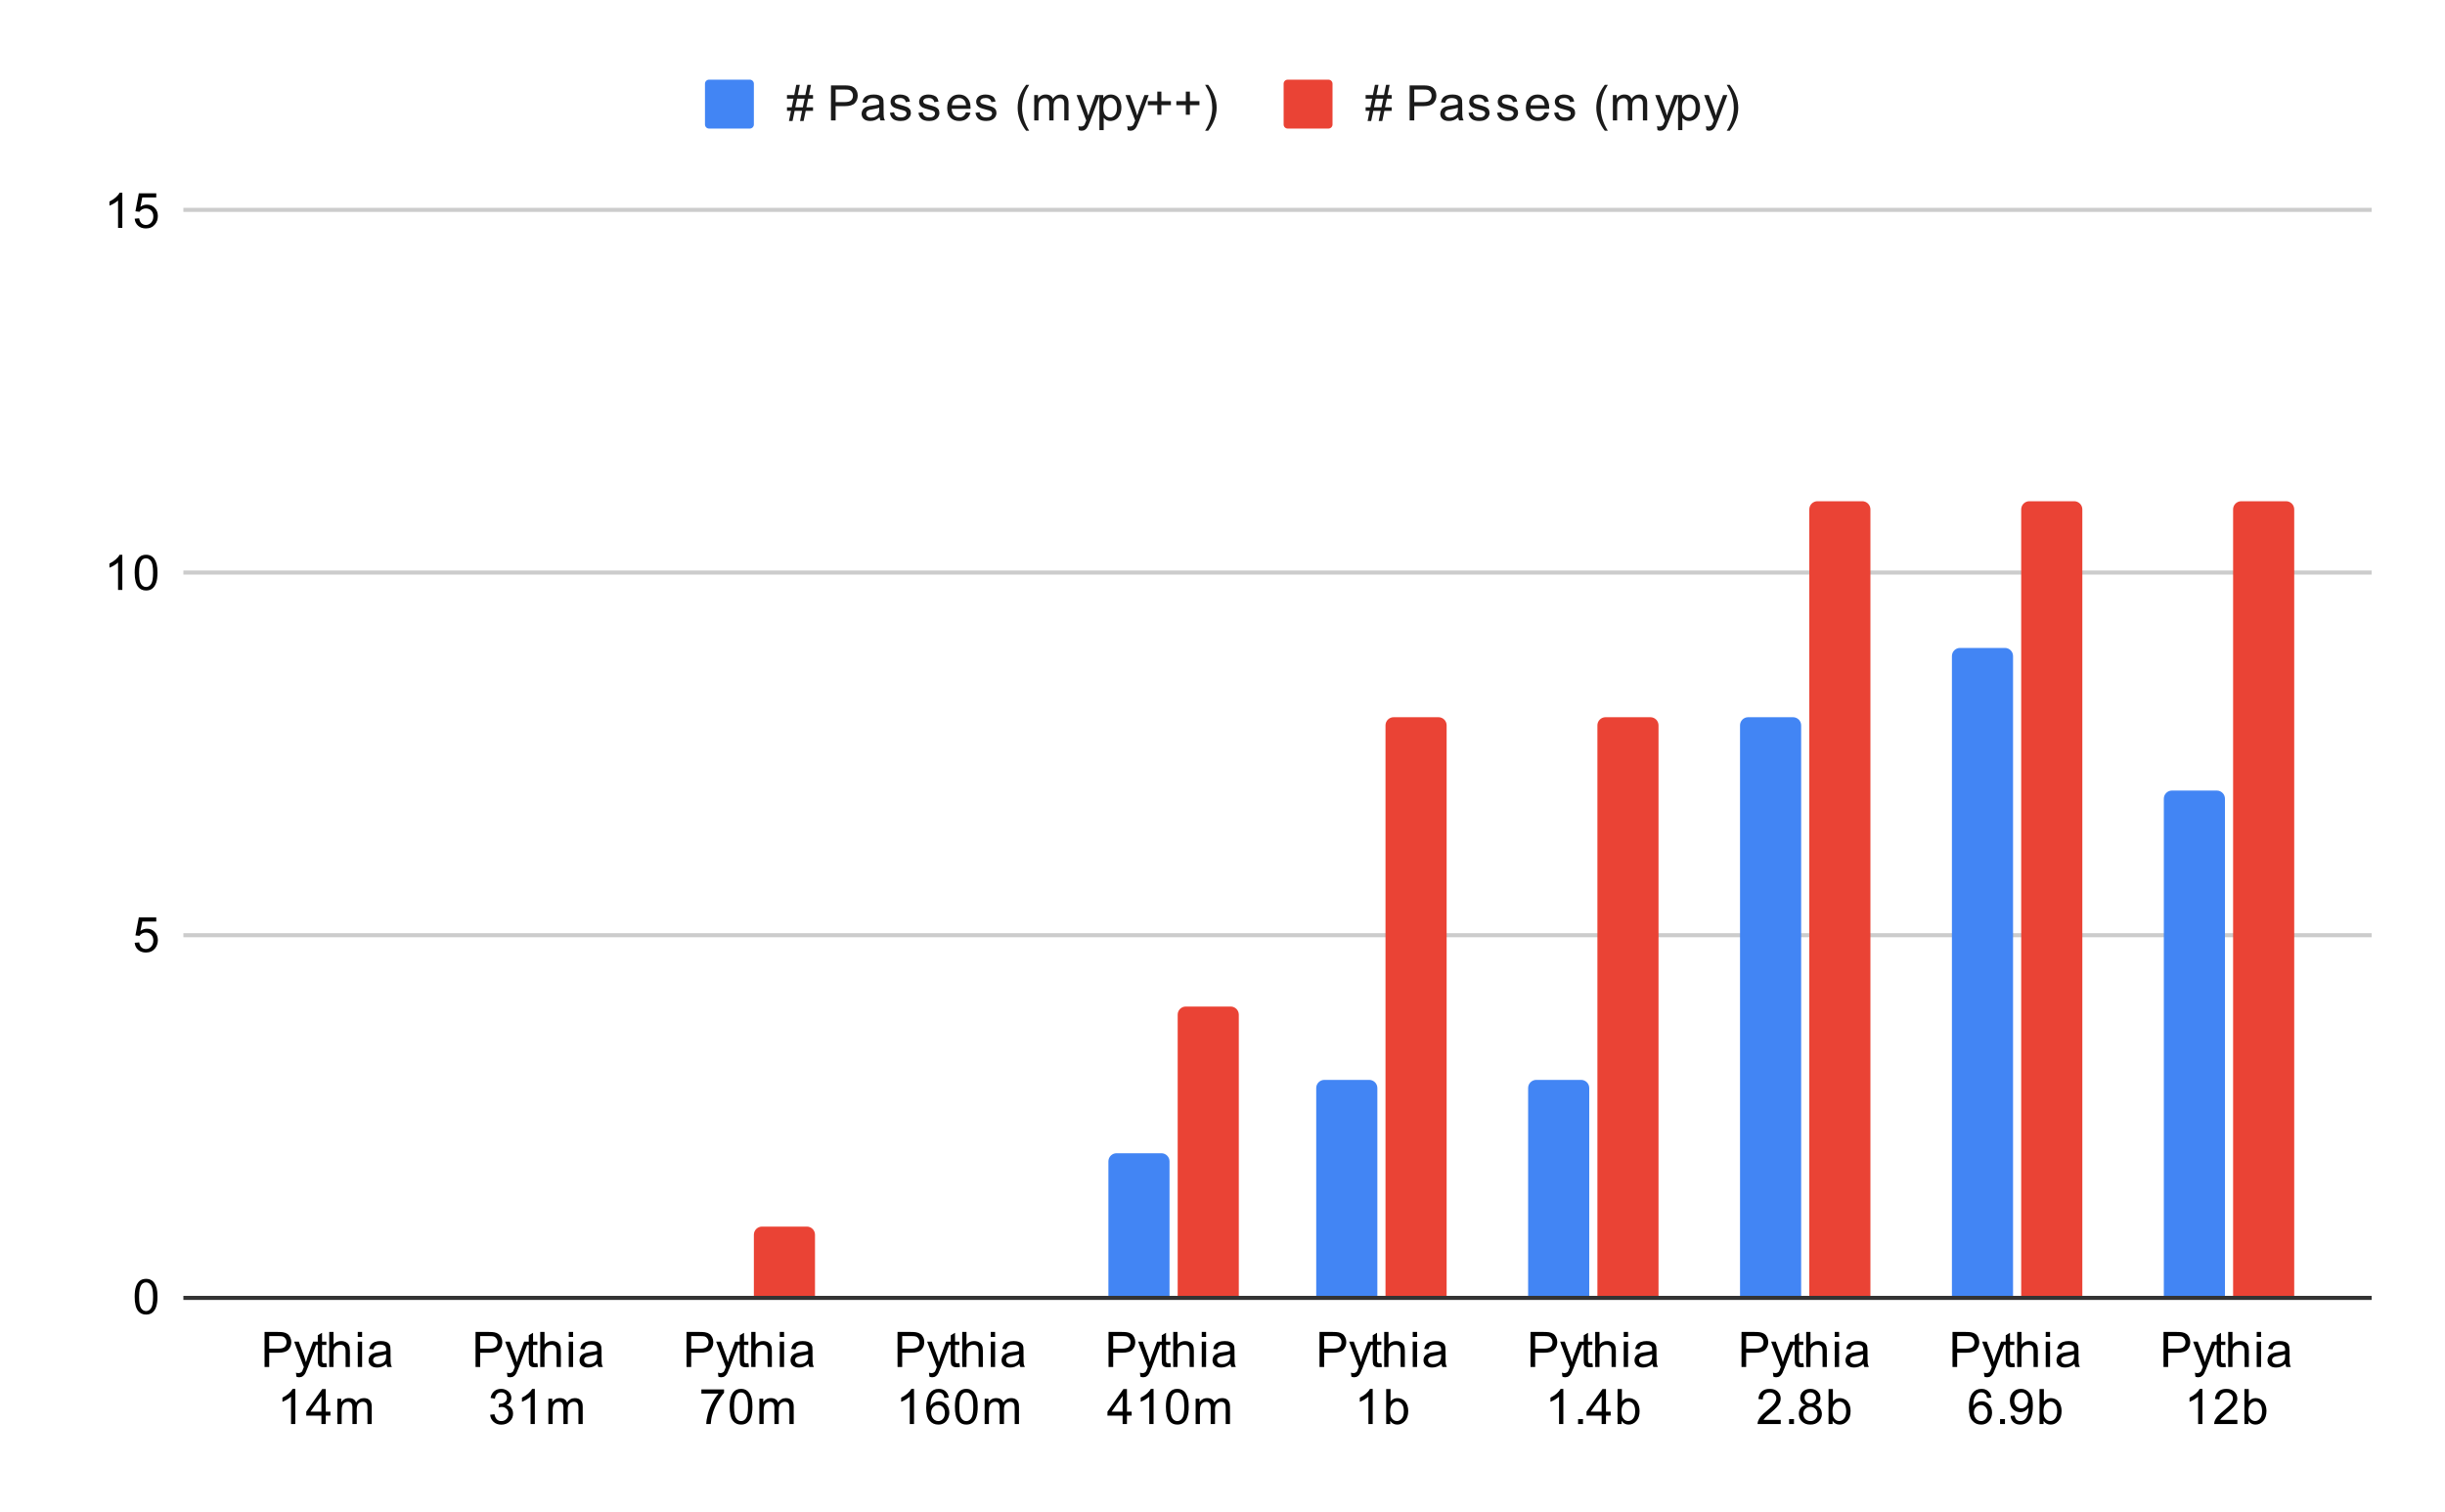 <svg version="1.1" viewBox="0.0 0.0 600.0 371.0" fill="none" stroke="none" stroke-linecap="square" stroke-miterlimit="10" width="600" height="371" xmlns:xlink="http://www.w3.org/1999/xlink" xmlns="http://www.w3.org/2000/svg"><path fill="#ffffff" d="M0 0L600.0 0L600.0 371.0L0 371.0L0 0Z" fill-rule="nonzero"/><path stroke="#333333" stroke-width="1.0" stroke-linecap="butt" d="M45.5 318.5L581.5 318.5" fill-rule="nonzero"/><path stroke="#cccccc" stroke-width="1.0" stroke-linecap="butt" d="M45.5 229.5L581.5 229.5" fill-rule="nonzero"/><path stroke="#cccccc" stroke-width="1.0" stroke-linecap="butt" d="M45.5 140.5L581.5 140.5" fill-rule="nonzero"/><path stroke="#cccccc" stroke-width="1.0" stroke-linecap="butt" d="M45.5 51.5L581.5 51.5" fill-rule="nonzero"/><clipPath id="id_0"><path d="M45.55 51.917L581.45 51.917L581.45 318.45L45.55 318.45L45.55 51.917Z" clip-rule="nonzero"/></clipPath><path stroke="#000000" stroke-width="2.0" stroke-linecap="butt" stroke-opacity="0.0" clip-path="url(#id_0)" d="M80.0 318.0L65.0 318.0L65.0 318.0L80.0 318.0Z" fill-rule="nonzero"/><path fill="#4285f4" clip-path="url(#id_0)" d="M80.0 318.0L65.0 318.0L65.0 318.0L80.0 318.0Z" fill-rule="nonzero"/><path stroke="#000000" stroke-width="2.0" stroke-linecap="butt" stroke-opacity="0.0" clip-path="url(#id_0)" d="M131.0 318.0L116.0 318.0L116.0 318.0L131.0 318.0Z" fill-rule="nonzero"/><path fill="#4285f4" clip-path="url(#id_0)" d="M131.0 318.0L116.0 318.0L116.0 318.0L131.0 318.0Z" fill-rule="nonzero"/><path stroke="#000000" stroke-width="2.0" stroke-linecap="butt" stroke-opacity="0.0" clip-path="url(#id_0)" d="M183.0 318.0L168.0 318.0L168.0 318.0L183.0 318.0Z" fill-rule="nonzero"/><path fill="#4285f4" clip-path="url(#id_0)" d="M183.0 318.0L168.0 318.0L168.0 318.0L183.0 318.0Z" fill-rule="nonzero"/><path stroke="#000000" stroke-width="2.0" stroke-linecap="butt" stroke-opacity="0.0" clip-path="url(#id_0)" d="M235.0 318.0L220.0 318.0L220.0 318.0L235.0 318.0Z" fill-rule="nonzero"/><path fill="#4285f4" clip-path="url(#id_0)" d="M235.0 318.0L220.0 318.0L220.0 318.0L235.0 318.0Z" fill-rule="nonzero"/><path stroke="#000000" stroke-width="2.0" stroke-linecap="butt" stroke-opacity="0.0" clip-path="url(#id_0)" d="M287.0 318.0L272.0 318.0L272.0 285.0C272.0 283.895 272.895 283.0 274.0 283.0L285.0 283.0C286.105 283.0 287.0 283.895 287.0 285.0Z" fill-rule="nonzero"/><path fill="#4285f4" clip-path="url(#id_0)" d="M287.0 318.0L272.0 318.0L272.0 285.0C272.0 283.895 272.895 283.0 274.0 283.0L285.0 283.0C286.105 283.0 287.0 283.895 287.0 285.0Z" fill-rule="nonzero"/><path stroke="#000000" stroke-width="2.0" stroke-linecap="butt" stroke-opacity="0.0" clip-path="url(#id_0)" d="M338.0 318.0L323.0 318.0L323.0 267.0C323.0 265.895 323.895 265.0 325.0 265.0L336.0 265.0C337.105 265.0 338.0 265.895 338.0 267.0Z" fill-rule="nonzero"/><path fill="#4285f4" clip-path="url(#id_0)" d="M338.0 318.0L323.0 318.0L323.0 267.0C323.0 265.895 323.895 265.0 325.0 265.0L336.0 265.0C337.105 265.0 338.0 265.895 338.0 267.0Z" fill-rule="nonzero"/><path stroke="#000000" stroke-width="2.0" stroke-linecap="butt" stroke-opacity="0.0" clip-path="url(#id_0)" d="M390.0 318.0L375.0 318.0L375.0 267.0C375.0 265.895 375.895 265.0 377.0 265.0L388.0 265.0C389.105 265.0 390.0 265.895 390.0 267.0Z" fill-rule="nonzero"/><path fill="#4285f4" clip-path="url(#id_0)" d="M390.0 318.0L375.0 318.0L375.0 267.0C375.0 265.895 375.895 265.0 377.0 265.0L388.0 265.0C389.105 265.0 390.0 265.895 390.0 267.0Z" fill-rule="nonzero"/><path stroke="#000000" stroke-width="2.0" stroke-linecap="butt" stroke-opacity="0.0" clip-path="url(#id_0)" d="M442.0 318.0L427.0 318.0L427.0 178.0C427.0 176.895 427.895 176.0 429.0 176.0L440.0 176.0C441.105 176.0 442.0 176.895 442.0 178.0Z" fill-rule="nonzero"/><path fill="#4285f4" clip-path="url(#id_0)" d="M442.0 318.0L427.0 318.0L427.0 178.0C427.0 176.895 427.895 176.0 429.0 176.0L440.0 176.0C441.105 176.0 442.0 176.895 442.0 178.0Z" fill-rule="nonzero"/><path stroke="#000000" stroke-width="2.0" stroke-linecap="butt" stroke-opacity="0.0" clip-path="url(#id_0)" d="M494.0 318.0L479.0 318.0L479.0 161.0C479.0 159.895 479.895 159.0 481.0 159.0L492.0 159.0C493.105 159.0 494.0 159.895 494.0 161.0Z" fill-rule="nonzero"/><path fill="#4285f4" clip-path="url(#id_0)" d="M494.0 318.0L479.0 318.0L479.0 161.0C479.0 159.895 479.895 159.0 481.0 159.0L492.0 159.0C493.105 159.0 494.0 159.895 494.0 161.0Z" fill-rule="nonzero"/><path stroke="#000000" stroke-width="2.0" stroke-linecap="butt" stroke-opacity="0.0" clip-path="url(#id_0)" d="M546.0 318.0L531.0 318.0L531.0 196.0C531.0 194.895 531.895 194.0 533.0 194.0L544.0 194.0C545.105 194.0 546.0 194.895 546.0 196.0Z" fill-rule="nonzero"/><path fill="#4285f4" clip-path="url(#id_0)" d="M546.0 318.0L531.0 318.0L531.0 196.0C531.0 194.895 531.895 194.0 533.0 194.0L544.0 194.0C545.105 194.0 546.0 194.895 546.0 196.0Z" fill-rule="nonzero"/><path stroke="#000000" stroke-width="2.0" stroke-linecap="butt" stroke-opacity="0.0" clip-path="url(#id_0)" d="M97.0 318.0L82.0 318.0L82.0 318.0L97.0 318.0Z" fill-rule="nonzero"/><path fill="#ea4335" clip-path="url(#id_0)" d="M97.0 318.0L82.0 318.0L82.0 318.0L97.0 318.0Z" fill-rule="nonzero"/><path stroke="#000000" stroke-width="2.0" stroke-linecap="butt" stroke-opacity="0.0" clip-path="url(#id_0)" d="M148.0 318.0L133.0 318.0L133.0 318.0L148.0 318.0Z" fill-rule="nonzero"/><path fill="#ea4335" clip-path="url(#id_0)" d="M148.0 318.0L133.0 318.0L133.0 318.0L148.0 318.0Z" fill-rule="nonzero"/><path stroke="#000000" stroke-width="2.0" stroke-linecap="butt" stroke-opacity="0.0" clip-path="url(#id_0)" d="M200.0 318.0L185.0 318.0L185.0 303.0C185.0 301.895 185.895 301.0 187.0 301.0L198.0 301.0C199.105 301.0 200.0 301.895 200.0 303.0Z" fill-rule="nonzero"/><path fill="#ea4335" clip-path="url(#id_0)" d="M200.0 318.0L185.0 318.0L185.0 303.0C185.0 301.895 185.895 301.0 187.0 301.0L198.0 301.0C199.105 301.0 200.0 301.895 200.0 303.0Z" fill-rule="nonzero"/><path stroke="#000000" stroke-width="2.0" stroke-linecap="butt" stroke-opacity="0.0" clip-path="url(#id_0)" d="M252.0 318.0L237.0 318.0L237.0 318.0L252.0 318.0Z" fill-rule="nonzero"/><path fill="#ea4335" clip-path="url(#id_0)" d="M252.0 318.0L237.0 318.0L237.0 318.0L252.0 318.0Z" fill-rule="nonzero"/><path stroke="#000000" stroke-width="2.0" stroke-linecap="butt" stroke-opacity="0.0" clip-path="url(#id_0)" d="M304.0 318.0L289.0 318.0L289.0 249.0C289.0 247.895 289.895 247.0 291.0 247.0L302.0 247.0C303.105 247.0 304.0 247.895 304.0 249.0Z" fill-rule="nonzero"/><path fill="#ea4335" clip-path="url(#id_0)" d="M304.0 318.0L289.0 318.0L289.0 249.0C289.0 247.895 289.895 247.0 291.0 247.0L302.0 247.0C303.105 247.0 304.0 247.895 304.0 249.0Z" fill-rule="nonzero"/><path stroke="#000000" stroke-width="2.0" stroke-linecap="butt" stroke-opacity="0.0" clip-path="url(#id_0)" d="M355.0 318.0L340.0 318.0L340.0 178.0C340.0 176.895 340.895 176.0 342.0 176.0L353.0 176.0C354.105 176.0 355.0 176.895 355.0 178.0Z" fill-rule="nonzero"/><path fill="#ea4335" clip-path="url(#id_0)" d="M355.0 318.0L340.0 318.0L340.0 178.0C340.0 176.895 340.895 176.0 342.0 176.0L353.0 176.0C354.105 176.0 355.0 176.895 355.0 178.0Z" fill-rule="nonzero"/><path stroke="#000000" stroke-width="2.0" stroke-linecap="butt" stroke-opacity="0.0" clip-path="url(#id_0)" d="M407.0 318.0L392.0 318.0L392.0 178.0C392.0 176.895 392.895 176.0 394.0 176.0L405.0 176.0C406.105 176.0 407.0 176.895 407.0 178.0Z" fill-rule="nonzero"/><path fill="#ea4335" clip-path="url(#id_0)" d="M407.0 318.0L392.0 318.0L392.0 178.0C392.0 176.895 392.895 176.0 394.0 176.0L405.0 176.0C406.105 176.0 407.0 176.895 407.0 178.0Z" fill-rule="nonzero"/><path stroke="#000000" stroke-width="2.0" stroke-linecap="butt" stroke-opacity="0.0" clip-path="url(#id_0)" d="M459.0 318.0L444.0 318.0L444.0 125.0C444.0 123.895 444.895 123.0 446.0 123.0L457.0 123.0C458.105 123.0 459.0 123.895 459.0 125.0Z" fill-rule="nonzero"/><path fill="#ea4335" clip-path="url(#id_0)" d="M459.0 318.0L444.0 318.0L444.0 125.0C444.0 123.895 444.895 123.0 446.0 123.0L457.0 123.0C458.105 123.0 459.0 123.895 459.0 125.0Z" fill-rule="nonzero"/><path stroke="#000000" stroke-width="2.0" stroke-linecap="butt" stroke-opacity="0.0" clip-path="url(#id_0)" d="M511.0 318.0L496.0 318.0L496.0 125.0C496.0 123.895 496.895 123.0 498.0 123.0L509.0 123.0C510.105 123.0 511.0 123.895 511.0 125.0Z" fill-rule="nonzero"/><path fill="#ea4335" clip-path="url(#id_0)" d="M511.0 318.0L496.0 318.0L496.0 125.0C496.0 123.895 496.895 123.0 498.0 123.0L509.0 123.0C510.105 123.0 511.0 123.895 511.0 125.0Z" fill-rule="nonzero"/><path stroke="#000000" stroke-width="2.0" stroke-linecap="butt" stroke-opacity="0.0" clip-path="url(#id_0)" d="M563.0 318.0L548.0 318.0L548.0 125.0C548.0 123.895 548.895 123.0 550.0 123.0L561.0 123.0C562.105 123.0 563.0 123.895 563.0 125.0Z" fill-rule="nonzero"/><path fill="#ea4335" clip-path="url(#id_0)" d="M563.0 318.0L548.0 318.0L548.0 125.0C548.0 123.895 548.895 123.0 550.0 123.0L561.0 123.0C562.105 123.0 563.0 123.895 563.0 125.0Z" fill-rule="nonzero"/><path fill="#000000" d="M33.05 318.216Q33.05 316.684 33.362 315.762Q33.675 314.825 34.284 314.325Q34.909 313.825 35.847 313.825Q36.534 313.825 37.05 314.106Q37.581 314.387 37.925 314.919Q38.269 315.434 38.456 316.184Q38.644 316.934 38.644 318.216Q38.644 319.731 38.331 320.653Q38.034 321.575 37.409 322.091Q36.8 322.591 35.847 322.591Q34.612 322.591 33.894 321.7Q33.05 320.637 33.05 318.216ZM34.128 318.216Q34.128 320.325 34.628 321.028Q35.128 321.731 35.847 321.731Q36.581 321.731 37.066 321.028Q37.566 320.325 37.566 318.216Q37.566 316.091 37.066 315.403Q36.581 314.7 35.831 314.7Q35.112 314.7 34.675 315.309Q34.128 316.091 34.128 318.216Z" fill-rule="nonzero"/><path fill="#000000" d="M33.05 231.356L34.159 231.262Q34.284 232.074 34.722 232.481Q35.175 232.887 35.816 232.887Q36.566 232.887 37.097 232.309Q37.628 231.731 37.628 230.793Q37.628 229.887 37.112 229.371Q36.612 228.84 35.784 228.84Q35.284 228.84 34.862 229.074Q34.456 229.309 34.222 229.668L33.237 229.543L34.066 225.137L38.347 225.137L38.347 226.137L34.909 226.137L34.456 228.449Q35.222 227.902 36.066 227.902Q37.191 227.902 37.956 228.684Q38.737 229.465 38.737 230.699Q38.737 231.856 38.066 232.715Q37.237 233.746 35.816 233.746Q34.644 233.746 33.894 233.09Q33.159 232.434 33.05 231.356Z" fill-rule="nonzero"/><path fill="#000000" d="M30.019 144.761L28.972 144.761L28.972 138.042Q28.581 138.402 27.956 138.777Q27.347 139.136 26.863 139.308L26.863 138.292Q27.738 137.87 28.394 137.292Q29.066 136.699 29.347 136.136L30.019 136.136L30.019 144.761ZM33.05 140.527Q33.05 138.995 33.362 138.074Q33.675 137.136 34.284 136.636Q34.909 136.136 35.847 136.136Q36.534 136.136 37.05 136.417Q37.581 136.699 37.925 137.23Q38.269 137.745 38.456 138.495Q38.644 139.245 38.644 140.527Q38.644 142.042 38.331 142.964Q38.034 143.886 37.409 144.402Q36.8 144.902 35.847 144.902Q34.612 144.902 33.894 144.011Q33.05 142.949 33.05 140.527ZM34.128 140.527Q34.128 142.636 34.628 143.339Q35.128 144.042 35.847 144.042Q36.581 144.042 37.066 143.339Q37.566 142.636 37.566 140.527Q37.566 138.402 37.066 137.714Q36.581 137.011 35.831 137.011Q35.112 137.011 34.675 137.62Q34.128 138.402 34.128 140.527Z" fill-rule="nonzero"/><path fill="#000000" d="M30.019 55.917L28.972 55.917L28.972 49.198Q28.581 49.557 27.956 49.932Q27.347 50.292 26.863 50.464L26.863 49.448Q27.738 49.026 28.394 48.448Q29.066 47.854 29.347 47.292L30.019 47.292L30.019 55.917ZM33.05 53.667L34.159 53.573Q34.284 54.385 34.722 54.792Q35.175 55.198 35.816 55.198Q36.566 55.198 37.097 54.62Q37.628 54.042 37.628 53.104Q37.628 52.198 37.112 51.682Q36.612 51.151 35.784 51.151Q35.284 51.151 34.862 51.385Q34.456 51.62 34.222 51.979L33.237 51.854L34.066 47.448L38.347 47.448L38.347 48.448L34.909 48.448L34.456 50.76Q35.222 50.214 36.066 50.214Q37.191 50.214 37.956 50.995Q38.737 51.776 38.737 53.01Q38.737 54.167 38.066 55.026Q37.237 56.057 35.816 56.057Q34.644 56.057 33.894 55.401Q33.159 54.745 33.05 53.667Z" fill-rule="nonzero"/><path fill="#000000" d="M64.922 335.45L64.922 326.856L68.172 326.856Q69.016 326.856 69.469 326.934Q70.109 327.044 70.531 327.341Q70.969 327.637 71.219 328.169Q71.484 328.7 71.484 329.341Q71.484 330.434 70.781 331.2Q70.094 331.95 68.266 331.95L66.062 331.95L66.062 335.45L64.922 335.45ZM66.062 330.95L68.281 330.95Q69.391 330.95 69.844 330.544Q70.312 330.122 70.312 329.372Q70.312 328.841 70.031 328.466Q69.766 328.075 69.328 327.95Q69.031 327.872 68.266 327.872L66.062 327.872L66.062 330.95ZM72.75 337.841L72.625 336.856Q72.969 336.95 73.234 336.95Q73.578 336.95 73.781 336.825Q74.0 336.716 74.141 336.512Q74.234 336.341 74.469 335.716Q74.484 335.637 74.562 335.466L72.188 329.231L73.328 329.231L74.625 332.825Q74.875 333.512 75.078 334.278Q75.266 333.544 75.516 332.856L76.844 329.231L77.891 329.231L75.531 335.559Q75.141 336.575 74.938 336.966Q74.656 337.497 74.281 337.731Q73.922 337.981 73.422 337.981Q73.125 337.981 72.75 337.841ZM80.094 334.512L80.25 335.434Q79.797 335.528 79.453 335.528Q78.875 335.528 78.562 335.356Q78.25 335.169 78.109 334.872Q77.984 334.575 77.984 333.622L77.984 330.044L77.219 330.044L77.219 329.231L77.984 329.231L77.984 327.684L79.031 327.059L79.031 329.231L80.094 329.231L80.094 330.044L79.031 330.044L79.031 333.684Q79.031 334.137 79.078 334.262Q79.141 334.387 79.266 334.466Q79.391 334.544 79.625 334.544Q79.812 334.544 80.094 334.512ZM80.797 335.45L80.797 326.856L81.844 326.856L81.844 329.934Q82.578 329.091 83.703 329.091Q84.406 329.091 84.906 329.372Q85.422 329.637 85.641 330.122Q85.859 330.591 85.859 331.512L85.859 335.45L84.812 335.45L84.812 331.512Q84.812 330.716 84.469 330.356Q84.125 329.997 83.5 329.997Q83.031 329.997 82.609 330.247Q82.203 330.481 82.016 330.903Q81.844 331.309 81.844 332.044L81.844 335.45L80.797 335.45ZM87.797 328.075L87.797 326.856L88.859 326.856L88.859 328.075L87.797 328.075ZM87.797 335.45L87.797 329.231L88.859 329.231L88.859 335.45L87.797 335.45ZM94.859 334.684Q94.266 335.184 93.719 335.387Q93.188 335.591 92.562 335.591Q91.531 335.591 90.984 335.091Q90.438 334.591 90.438 333.809Q90.438 333.356 90.641 332.981Q90.844 332.591 91.188 332.372Q91.531 332.137 91.953 332.028Q92.25 331.934 92.891 331.856Q94.156 331.716 94.766 331.497Q94.766 331.278 94.766 331.231Q94.766 330.575 94.469 330.309Q94.062 329.966 93.266 329.966Q92.531 329.966 92.172 330.231Q91.812 330.481 91.641 331.137L90.609 330.997Q90.75 330.341 91.078 329.934Q91.406 329.528 92.016 329.309Q92.625 329.091 93.422 329.091Q94.219 329.091 94.719 329.278Q95.219 329.466 95.453 329.747Q95.688 330.028 95.781 330.466Q95.828 330.731 95.828 331.434L95.828 332.841Q95.828 334.309 95.891 334.7Q95.969 335.091 96.172 335.45L95.062 335.45Q94.906 335.122 94.859 334.684ZM94.766 332.325Q94.188 332.559 93.047 332.731Q92.391 332.825 92.125 332.95Q91.859 333.059 91.703 333.278Q91.562 333.497 91.562 333.778Q91.562 334.2 91.875 334.481Q92.203 334.762 92.812 334.762Q93.422 334.762 93.891 334.497Q94.375 334.231 94.594 333.762Q94.766 333.403 94.766 332.716L94.766 332.325Z" fill-rule="nonzero"/><path fill="#000000" d="M72.469 349.45L71.422 349.45L71.422 342.731Q71.031 343.091 70.406 343.466Q69.797 343.825 69.312 343.997L69.312 342.981Q70.188 342.559 70.844 341.981Q71.516 341.387 71.797 340.825L72.469 340.825L72.469 349.45ZM78.875 349.45L78.875 347.387L75.156 347.387L75.156 346.419L79.078 340.856L79.938 340.856L79.938 346.419L81.094 346.419L81.094 347.387L79.938 347.387L79.938 349.45L78.875 349.45ZM78.875 346.419L78.875 342.559L76.188 346.419L78.875 346.419ZM82.797 349.45L82.797 343.231L83.734 343.231L83.734 344.106Q84.031 343.637 84.516 343.372Q85.0 343.091 85.625 343.091Q86.312 343.091 86.75 343.372Q87.203 343.653 87.375 344.169Q88.125 343.091 89.297 343.091Q90.234 343.091 90.719 343.606Q91.219 344.106 91.219 345.184L91.219 349.45L90.172 349.45L90.172 345.528Q90.172 344.903 90.062 344.622Q89.969 344.341 89.703 344.169Q89.438 343.997 89.062 343.997Q88.406 343.997 87.969 344.434Q87.547 344.872 87.547 345.841L87.547 349.45L86.484 349.45L86.484 345.403Q86.484 344.7 86.219 344.356Q85.969 343.997 85.391 343.997Q84.938 343.997 84.562 344.231Q84.188 344.466 84.016 344.919Q83.844 345.372 83.844 346.216L83.844 349.45L82.797 349.45Z" fill-rule="nonzero"/><path fill="#000000" d="M116.7 335.45L116.7 326.856L119.95 326.856Q120.793 326.856 121.247 326.934Q121.887 327.044 122.309 327.341Q122.747 327.637 122.997 328.169Q123.262 328.7 123.262 329.341Q123.262 330.434 122.559 331.2Q121.872 331.95 120.043 331.95L117.84 331.95L117.84 335.45L116.7 335.45ZM117.84 330.95L120.059 330.95Q121.168 330.95 121.622 330.544Q122.09 330.122 122.09 329.372Q122.09 328.841 121.809 328.466Q121.543 328.075 121.106 327.95Q120.809 327.872 120.043 327.872L117.84 327.872L117.84 330.95ZM124.528 337.841L124.403 336.856Q124.747 336.95 125.012 336.95Q125.356 336.95 125.559 336.825Q125.778 336.716 125.918 336.512Q126.012 336.341 126.247 335.716Q126.262 335.637 126.34 335.466L123.965 329.231L125.106 329.231L126.403 332.825Q126.653 333.512 126.856 334.278Q127.043 333.544 127.293 332.856L128.622 329.231L129.668 329.231L127.309 335.559Q126.918 336.575 126.715 336.966Q126.434 337.497 126.059 337.731Q125.7 337.981 125.2 337.981Q124.903 337.981 124.528 337.841ZM131.872 334.512L132.028 335.434Q131.575 335.528 131.231 335.528Q130.653 335.528 130.34 335.356Q130.028 335.169 129.887 334.872Q129.762 334.575 129.762 333.622L129.762 330.044L128.997 330.044L128.997 329.231L129.762 329.231L129.762 327.684L130.809 327.059L130.809 329.231L131.872 329.231L131.872 330.044L130.809 330.044L130.809 333.684Q130.809 334.137 130.856 334.262Q130.918 334.387 131.043 334.466Q131.168 334.544 131.403 334.544Q131.59 334.544 131.872 334.512ZM132.575 335.45L132.575 326.856L133.622 326.856L133.622 329.934Q134.356 329.091 135.481 329.091Q136.184 329.091 136.684 329.372Q137.2 329.637 137.418 330.122Q137.637 330.591 137.637 331.512L137.637 335.45L136.59 335.45L136.59 331.512Q136.59 330.716 136.247 330.356Q135.903 329.997 135.278 329.997Q134.809 329.997 134.387 330.247Q133.981 330.481 133.793 330.903Q133.622 331.309 133.622 332.044L133.622 335.45L132.575 335.45ZM139.575 328.075L139.575 326.856L140.637 326.856L140.637 328.075L139.575 328.075ZM139.575 335.45L139.575 329.231L140.637 329.231L140.637 335.45L139.575 335.45ZM146.637 334.684Q146.043 335.184 145.497 335.387Q144.965 335.591 144.34 335.591Q143.309 335.591 142.762 335.091Q142.215 334.591 142.215 333.809Q142.215 333.356 142.418 332.981Q142.622 332.591 142.965 332.372Q143.309 332.137 143.731 332.028Q144.028 331.934 144.668 331.856Q145.934 331.716 146.543 331.497Q146.543 331.278 146.543 331.231Q146.543 330.575 146.247 330.309Q145.84 329.966 145.043 329.966Q144.309 329.966 143.95 330.231Q143.59 330.481 143.418 331.137L142.387 330.997Q142.528 330.341 142.856 329.934Q143.184 329.528 143.793 329.309Q144.403 329.091 145.2 329.091Q145.997 329.091 146.497 329.278Q146.997 329.466 147.231 329.747Q147.465 330.028 147.559 330.466Q147.606 330.731 147.606 331.434L147.606 332.841Q147.606 334.309 147.668 334.7Q147.747 335.091 147.95 335.45L146.84 335.45Q146.684 335.122 146.637 334.684ZM146.543 332.325Q145.965 332.559 144.825 332.731Q144.168 332.825 143.903 332.95Q143.637 333.059 143.481 333.278Q143.34 333.497 143.34 333.778Q143.34 334.2 143.653 334.481Q143.981 334.762 144.59 334.762Q145.2 334.762 145.668 334.497Q146.153 334.231 146.372 333.762Q146.543 333.403 146.543 332.716L146.543 332.325Z" fill-rule="nonzero"/><path fill="#000000" d="M120.278 347.184L121.34 347.044Q121.512 347.934 121.95 348.341Q122.387 348.731 123.012 348.731Q123.762 348.731 124.278 348.216Q124.793 347.7 124.793 346.934Q124.793 346.216 124.309 345.747Q123.84 345.262 123.106 345.262Q122.809 345.262 122.356 345.387L122.481 344.45Q122.59 344.466 122.653 344.466Q123.325 344.466 123.856 344.122Q124.403 343.762 124.403 343.028Q124.403 342.45 124.012 342.075Q123.622 341.684 122.997 341.684Q122.387 341.684 121.965 342.075Q121.559 342.466 121.45 343.231L120.387 343.044Q120.575 341.997 121.262 341.419Q121.95 340.825 122.965 340.825Q123.668 340.825 124.262 341.137Q124.856 341.434 125.168 341.95Q125.481 342.466 125.481 343.059Q125.481 343.606 125.184 344.075Q124.887 344.528 124.309 344.794Q125.059 344.966 125.481 345.528Q125.903 346.075 125.903 346.919Q125.903 348.044 125.075 348.825Q124.262 349.606 123.012 349.606Q121.887 349.606 121.137 348.934Q120.387 348.247 120.278 347.184ZM131.247 349.45L130.2 349.45L130.2 342.731Q129.809 343.091 129.184 343.466Q128.575 343.825 128.09 343.997L128.09 342.981Q128.965 342.559 129.622 341.981Q130.293 341.387 130.575 340.825L131.247 340.825L131.247 349.45ZM134.575 349.45L134.575 343.231L135.512 343.231L135.512 344.106Q135.809 343.637 136.293 343.372Q136.778 343.091 137.403 343.091Q138.09 343.091 138.528 343.372Q138.981 343.653 139.153 344.169Q139.903 343.091 141.075 343.091Q142.012 343.091 142.497 343.606Q142.997 344.106 142.997 345.184L142.997 349.45L141.95 349.45L141.95 345.528Q141.95 344.903 141.84 344.622Q141.747 344.341 141.481 344.169Q141.215 343.997 140.84 343.997Q140.184 343.997 139.747 344.434Q139.325 344.872 139.325 345.841L139.325 349.45L138.262 349.45L138.262 345.403Q138.262 344.7 137.997 344.356Q137.747 343.997 137.168 343.997Q136.715 343.997 136.34 344.231Q135.965 344.466 135.793 344.919Q135.622 345.372 135.622 346.216L135.622 349.45L134.575 349.45Z" fill-rule="nonzero"/><path fill="#000000" d="M168.477 335.45L168.477 326.856L171.727 326.856Q172.571 326.856 173.024 326.934Q173.665 327.044 174.087 327.341Q174.524 327.637 174.774 328.169Q175.04 328.7 175.04 329.341Q175.04 330.434 174.337 331.2Q173.649 331.95 171.821 331.95L169.618 331.95L169.618 335.45L168.477 335.45ZM169.618 330.95L171.837 330.95Q172.946 330.95 173.399 330.544Q173.868 330.122 173.868 329.372Q173.868 328.841 173.587 328.466Q173.321 328.075 172.884 327.95Q172.587 327.872 171.821 327.872L169.618 327.872L169.618 330.95ZM176.306 337.841L176.181 336.856Q176.524 336.95 176.79 336.95Q177.134 336.95 177.337 336.825Q177.556 336.716 177.696 336.512Q177.79 336.341 178.024 335.716Q178.04 335.637 178.118 335.466L175.743 329.231L176.884 329.231L178.181 332.825Q178.431 333.512 178.634 334.278Q178.821 333.544 179.071 332.856L180.399 329.231L181.446 329.231L179.087 335.559Q178.696 336.575 178.493 336.966Q178.212 337.497 177.837 337.731Q177.477 337.981 176.977 337.981Q176.681 337.981 176.306 337.841ZM183.649 334.512L183.806 335.434Q183.352 335.528 183.009 335.528Q182.431 335.528 182.118 335.356Q181.806 335.169 181.665 334.872Q181.54 334.575 181.54 333.622L181.54 330.044L180.774 330.044L180.774 329.231L181.54 329.231L181.54 327.684L182.587 327.059L182.587 329.231L183.649 329.231L183.649 330.044L182.587 330.044L182.587 333.684Q182.587 334.137 182.634 334.262Q182.696 334.387 182.821 334.466Q182.946 334.544 183.181 334.544Q183.368 334.544 183.649 334.512ZM184.352 335.45L184.352 326.856L185.399 326.856L185.399 329.934Q186.134 329.091 187.259 329.091Q187.962 329.091 188.462 329.372Q188.977 329.637 189.196 330.122Q189.415 330.591 189.415 331.512L189.415 335.45L188.368 335.45L188.368 331.512Q188.368 330.716 188.024 330.356Q187.681 329.997 187.056 329.997Q186.587 329.997 186.165 330.247Q185.759 330.481 185.571 330.903Q185.399 331.309 185.399 332.044L185.399 335.45L184.352 335.45ZM191.352 328.075L191.352 326.856L192.415 326.856L192.415 328.075L191.352 328.075ZM191.352 335.45L191.352 329.231L192.415 329.231L192.415 335.45L191.352 335.45ZM198.415 334.684Q197.821 335.184 197.274 335.387Q196.743 335.591 196.118 335.591Q195.087 335.591 194.54 335.091Q193.993 334.591 193.993 333.809Q193.993 333.356 194.196 332.981Q194.399 332.591 194.743 332.372Q195.087 332.137 195.509 332.028Q195.806 331.934 196.446 331.856Q197.712 331.716 198.321 331.497Q198.321 331.278 198.321 331.231Q198.321 330.575 198.024 330.309Q197.618 329.966 196.821 329.966Q196.087 329.966 195.727 330.231Q195.368 330.481 195.196 331.137L194.165 330.997Q194.306 330.341 194.634 329.934Q194.962 329.528 195.571 329.309Q196.181 329.091 196.977 329.091Q197.774 329.091 198.274 329.278Q198.774 329.466 199.009 329.747Q199.243 330.028 199.337 330.466Q199.384 330.731 199.384 331.434L199.384 332.841Q199.384 334.309 199.446 334.7Q199.524 335.091 199.727 335.45L198.618 335.45Q198.462 335.122 198.415 334.684ZM198.321 332.325Q197.743 332.559 196.602 332.731Q195.946 332.825 195.681 332.95Q195.415 333.059 195.259 333.278Q195.118 333.497 195.118 333.778Q195.118 334.2 195.431 334.481Q195.759 334.762 196.368 334.762Q196.977 334.762 197.446 334.497Q197.931 334.231 198.149 333.762Q198.321 333.403 198.321 332.716L198.321 332.325Z" fill-rule="nonzero"/><path fill="#000000" d="M172.118 341.981L172.118 340.966L177.681 340.966L177.681 341.794Q176.868 342.669 176.056 344.122Q175.259 345.559 174.821 347.091Q174.493 348.169 174.415 349.45L173.321 349.45Q173.337 348.434 173.712 346.997Q174.102 345.559 174.806 344.231Q175.524 342.903 176.337 341.981L172.118 341.981ZM179.056 345.216Q179.056 343.684 179.368 342.762Q179.681 341.825 180.29 341.325Q180.915 340.825 181.852 340.825Q182.54 340.825 183.056 341.106Q183.587 341.387 183.931 341.919Q184.274 342.434 184.462 343.184Q184.649 343.934 184.649 345.216Q184.649 346.731 184.337 347.653Q184.04 348.575 183.415 349.091Q182.806 349.591 181.852 349.591Q180.618 349.591 179.899 348.7Q179.056 347.637 179.056 345.216ZM180.134 345.216Q180.134 347.325 180.634 348.028Q181.134 348.731 181.852 348.731Q182.587 348.731 183.071 348.028Q183.571 347.325 183.571 345.216Q183.571 343.091 183.071 342.403Q182.587 341.7 181.837 341.7Q181.118 341.7 180.681 342.309Q180.134 343.091 180.134 345.216ZM186.352 349.45L186.352 343.231L187.29 343.231L187.29 344.106Q187.587 343.637 188.071 343.372Q188.556 343.091 189.181 343.091Q189.868 343.091 190.306 343.372Q190.759 343.653 190.931 344.169Q191.681 343.091 192.852 343.091Q193.79 343.091 194.274 343.606Q194.774 344.106 194.774 345.184L194.774 349.45L193.727 349.45L193.727 345.528Q193.727 344.903 193.618 344.622Q193.524 344.341 193.259 344.169Q192.993 343.997 192.618 343.997Q191.962 343.997 191.524 344.434Q191.102 344.872 191.102 345.841L191.102 349.45L190.04 349.45L190.04 345.403Q190.04 344.7 189.774 344.356Q189.524 343.997 188.946 343.997Q188.493 343.997 188.118 344.231Q187.743 344.466 187.571 344.919Q187.399 345.372 187.399 346.216L187.399 349.45L186.352 349.45Z" fill-rule="nonzero"/><path fill="#000000" d="M220.255 335.45L220.255 326.856L223.505 326.856Q224.349 326.856 224.802 326.934Q225.443 327.044 225.865 327.341Q226.302 327.637 226.552 328.169Q226.818 328.7 226.818 329.341Q226.818 330.434 226.115 331.2Q225.427 331.95 223.599 331.95L221.396 331.95L221.396 335.45L220.255 335.45ZM221.396 330.95L223.615 330.95Q224.724 330.95 225.177 330.544Q225.646 330.122 225.646 329.372Q225.646 328.841 225.365 328.466Q225.099 328.075 224.661 327.95Q224.365 327.872 223.599 327.872L221.396 327.872L221.396 330.95ZM228.083 337.841L227.958 336.856Q228.302 336.95 228.568 336.95Q228.911 336.95 229.115 336.825Q229.333 336.716 229.474 336.512Q229.568 336.341 229.802 335.716Q229.818 335.637 229.896 335.466L227.521 329.231L228.661 329.231L229.958 332.825Q230.208 333.512 230.411 334.278Q230.599 333.544 230.849 332.856L232.177 329.231L233.224 329.231L230.865 335.559Q230.474 336.575 230.271 336.966Q229.99 337.497 229.615 337.731Q229.255 337.981 228.755 337.981Q228.458 337.981 228.083 337.841ZM235.427 334.512L235.583 335.434Q235.13 335.528 234.786 335.528Q234.208 335.528 233.896 335.356Q233.583 335.169 233.443 334.872Q233.318 334.575 233.318 333.622L233.318 330.044L232.552 330.044L232.552 329.231L233.318 329.231L233.318 327.684L234.365 327.059L234.365 329.231L235.427 329.231L235.427 330.044L234.365 330.044L234.365 333.684Q234.365 334.137 234.411 334.262Q234.474 334.387 234.599 334.466Q234.724 334.544 234.958 334.544Q235.146 334.544 235.427 334.512ZM236.13 335.45L236.13 326.856L237.177 326.856L237.177 329.934Q237.911 329.091 239.036 329.091Q239.74 329.091 240.24 329.372Q240.755 329.637 240.974 330.122Q241.193 330.591 241.193 331.512L241.193 335.45L240.146 335.45L240.146 331.512Q240.146 330.716 239.802 330.356Q239.458 329.997 238.833 329.997Q238.365 329.997 237.943 330.247Q237.536 330.481 237.349 330.903Q237.177 331.309 237.177 332.044L237.177 335.45L236.13 335.45ZM243.13 328.075L243.13 326.856L244.193 326.856L244.193 328.075L243.13 328.075ZM243.13 335.45L243.13 329.231L244.193 329.231L244.193 335.45L243.13 335.45ZM250.193 334.684Q249.599 335.184 249.052 335.387Q248.521 335.591 247.896 335.591Q246.865 335.591 246.318 335.091Q245.771 334.591 245.771 333.809Q245.771 333.356 245.974 332.981Q246.177 332.591 246.521 332.372Q246.865 332.137 247.286 332.028Q247.583 331.934 248.224 331.856Q249.49 331.716 250.099 331.497Q250.099 331.278 250.099 331.231Q250.099 330.575 249.802 330.309Q249.396 329.966 248.599 329.966Q247.865 329.966 247.505 330.231Q247.146 330.481 246.974 331.137L245.943 330.997Q246.083 330.341 246.411 329.934Q246.74 329.528 247.349 329.309Q247.958 329.091 248.755 329.091Q249.552 329.091 250.052 329.278Q250.552 329.466 250.786 329.747Q251.021 330.028 251.115 330.466Q251.161 330.731 251.161 331.434L251.161 332.841Q251.161 334.309 251.224 334.7Q251.302 335.091 251.505 335.45L250.396 335.45Q250.24 335.122 250.193 334.684ZM250.099 332.325Q249.521 332.559 248.38 332.731Q247.724 332.825 247.458 332.95Q247.193 333.059 247.036 333.278Q246.896 333.497 246.896 333.778Q246.896 334.2 247.208 334.481Q247.536 334.762 248.146 334.762Q248.755 334.762 249.224 334.497Q249.708 334.231 249.927 333.762Q250.099 333.403 250.099 332.716L250.099 332.325Z" fill-rule="nonzero"/><path fill="#000000" d="M224.302 349.45L223.255 349.45L223.255 342.731Q222.865 343.091 222.24 343.466Q221.63 343.825 221.146 343.997L221.146 342.981Q222.021 342.559 222.677 341.981Q223.349 341.387 223.63 340.825L224.302 340.825L224.302 349.45ZM232.802 342.966L231.755 343.044Q231.615 342.419 231.365 342.137Q230.927 341.684 230.302 341.684Q229.802 341.684 229.411 341.966Q228.927 342.341 228.63 343.044Q228.349 343.731 228.333 345.012Q228.708 344.434 229.255 344.153Q229.818 343.872 230.427 343.872Q231.474 343.872 232.208 344.653Q232.958 345.434 232.958 346.653Q232.958 347.466 232.599 348.169Q232.255 348.856 231.646 349.231Q231.036 349.591 230.271 349.591Q228.943 349.591 228.115 348.622Q227.286 347.653 227.286 345.434Q227.286 342.934 228.208 341.809Q229.005 340.825 230.365 340.825Q231.38 340.825 232.021 341.403Q232.677 341.966 232.802 342.966ZM228.505 346.669Q228.505 347.216 228.724 347.716Q228.958 348.2 229.365 348.466Q229.786 348.731 230.255 348.731Q230.911 348.731 231.396 348.2Q231.88 347.653 231.88 346.731Q231.88 345.841 231.396 345.325Q230.927 344.809 230.208 344.809Q229.49 344.809 228.99 345.325Q228.505 345.841 228.505 346.669ZM234.333 345.216Q234.333 343.684 234.646 342.762Q234.958 341.825 235.568 341.325Q236.193 340.825 237.13 340.825Q237.818 340.825 238.333 341.106Q238.865 341.387 239.208 341.919Q239.552 342.434 239.74 343.184Q239.927 343.934 239.927 345.216Q239.927 346.731 239.615 347.653Q239.318 348.575 238.693 349.091Q238.083 349.591 237.13 349.591Q235.896 349.591 235.177 348.7Q234.333 347.637 234.333 345.216ZM235.411 345.216Q235.411 347.325 235.911 348.028Q236.411 348.731 237.13 348.731Q237.865 348.731 238.349 348.028Q238.849 347.325 238.849 345.216Q238.849 343.091 238.349 342.403Q237.865 341.7 237.115 341.7Q236.396 341.7 235.958 342.309Q235.411 343.091 235.411 345.216ZM241.63 349.45L241.63 343.231L242.568 343.231L242.568 344.106Q242.865 343.637 243.349 343.372Q243.833 343.091 244.458 343.091Q245.146 343.091 245.583 343.372Q246.036 343.653 246.208 344.169Q246.958 343.091 248.13 343.091Q249.068 343.091 249.552 343.606Q250.052 344.106 250.052 345.184L250.052 349.45L249.005 349.45L249.005 345.528Q249.005 344.903 248.896 344.622Q248.802 344.341 248.536 344.169Q248.271 343.997 247.896 343.997Q247.24 343.997 246.802 344.434Q246.38 344.872 246.38 345.841L246.38 349.45L245.318 349.45L245.318 345.403Q245.318 344.7 245.052 344.356Q244.802 343.997 244.224 343.997Q243.771 343.997 243.396 344.231Q243.021 344.466 242.849 344.919Q242.677 345.372 242.677 346.216L242.677 349.45L241.63 349.45Z" fill-rule="nonzero"/><path fill="#000000" d="M272.033 335.45L272.033 326.856L275.283 326.856Q276.127 326.856 276.58 326.934Q277.221 327.044 277.642 327.341Q278.08 327.637 278.33 328.169Q278.596 328.7 278.596 329.341Q278.596 330.434 277.892 331.2Q277.205 331.95 275.377 331.95L273.174 331.95L273.174 335.45L272.033 335.45ZM273.174 330.95L275.392 330.95Q276.502 330.95 276.955 330.544Q277.424 330.122 277.424 329.372Q277.424 328.841 277.142 328.466Q276.877 328.075 276.439 327.95Q276.142 327.872 275.377 327.872L273.174 327.872L273.174 330.95ZM279.861 337.841L279.736 336.856Q280.08 336.95 280.346 336.95Q280.689 336.95 280.892 336.825Q281.111 336.716 281.252 336.512Q281.346 336.341 281.58 335.716Q281.596 335.637 281.674 335.466L279.299 329.231L280.439 329.231L281.736 332.825Q281.986 333.512 282.189 334.278Q282.377 333.544 282.627 332.856L283.955 329.231L285.002 329.231L282.642 335.559Q282.252 336.575 282.049 336.966Q281.767 337.497 281.392 337.731Q281.033 337.981 280.533 337.981Q280.236 337.981 279.861 337.841ZM287.205 334.512L287.361 335.434Q286.908 335.528 286.564 335.528Q285.986 335.528 285.674 335.356Q285.361 335.169 285.221 334.872Q285.096 334.575 285.096 333.622L285.096 330.044L284.33 330.044L284.33 329.231L285.096 329.231L285.096 327.684L286.142 327.059L286.142 329.231L287.205 329.231L287.205 330.044L286.142 330.044L286.142 333.684Q286.142 334.137 286.189 334.262Q286.252 334.387 286.377 334.466Q286.502 334.544 286.736 334.544Q286.924 334.544 287.205 334.512ZM287.908 335.45L287.908 326.856L288.955 326.856L288.955 329.934Q289.689 329.091 290.814 329.091Q291.517 329.091 292.017 329.372Q292.533 329.637 292.752 330.122Q292.971 330.591 292.971 331.512L292.971 335.45L291.924 335.45L291.924 331.512Q291.924 330.716 291.58 330.356Q291.236 329.997 290.611 329.997Q290.142 329.997 289.721 330.247Q289.314 330.481 289.127 330.903Q288.955 331.309 288.955 332.044L288.955 335.45L287.908 335.45ZM294.908 328.075L294.908 326.856L295.971 326.856L295.971 328.075L294.908 328.075ZM294.908 335.45L294.908 329.231L295.971 329.231L295.971 335.45L294.908 335.45ZM301.971 334.684Q301.377 335.184 300.83 335.387Q300.299 335.591 299.674 335.591Q298.642 335.591 298.096 335.091Q297.549 334.591 297.549 333.809Q297.549 333.356 297.752 332.981Q297.955 332.591 298.299 332.372Q298.642 332.137 299.064 332.028Q299.361 331.934 300.002 331.856Q301.267 331.716 301.877 331.497Q301.877 331.278 301.877 331.231Q301.877 330.575 301.58 330.309Q301.174 329.966 300.377 329.966Q299.642 329.966 299.283 330.231Q298.924 330.481 298.752 331.137L297.721 330.997Q297.861 330.341 298.189 329.934Q298.517 329.528 299.127 329.309Q299.736 329.091 300.533 329.091Q301.33 329.091 301.83 329.278Q302.33 329.466 302.564 329.747Q302.799 330.028 302.892 330.466Q302.939 330.731 302.939 331.434L302.939 332.841Q302.939 334.309 303.002 334.7Q303.08 335.091 303.283 335.45L302.174 335.45Q302.017 335.122 301.971 334.684ZM301.877 332.325Q301.299 332.559 300.158 332.731Q299.502 332.825 299.236 332.95Q298.971 333.059 298.814 333.278Q298.674 333.497 298.674 333.778Q298.674 334.2 298.986 334.481Q299.314 334.762 299.924 334.762Q300.533 334.762 301.002 334.497Q301.486 334.231 301.705 333.762Q301.877 333.403 301.877 332.716L301.877 332.325Z" fill-rule="nonzero"/><path fill="#000000" d="M275.486 349.45L275.486 347.387L271.767 347.387L271.767 346.419L275.689 340.856L276.549 340.856L276.549 346.419L277.705 346.419L277.705 347.387L276.549 347.387L276.549 349.45L275.486 349.45ZM275.486 346.419L275.486 342.559L272.799 346.419L275.486 346.419ZM283.08 349.45L282.033 349.45L282.033 342.731Q281.642 343.091 281.017 343.466Q280.408 343.825 279.924 343.997L279.924 342.981Q280.799 342.559 281.455 341.981Q282.127 341.387 282.408 340.825L283.08 340.825L283.08 349.45ZM286.111 345.216Q286.111 343.684 286.424 342.762Q286.736 341.825 287.346 341.325Q287.971 340.825 288.908 340.825Q289.596 340.825 290.111 341.106Q290.642 341.387 290.986 341.919Q291.33 342.434 291.517 343.184Q291.705 343.934 291.705 345.216Q291.705 346.731 291.392 347.653Q291.096 348.575 290.471 349.091Q289.861 349.591 288.908 349.591Q287.674 349.591 286.955 348.7Q286.111 347.637 286.111 345.216ZM287.189 345.216Q287.189 347.325 287.689 348.028Q288.189 348.731 288.908 348.731Q289.642 348.731 290.127 348.028Q290.627 347.325 290.627 345.216Q290.627 343.091 290.127 342.403Q289.642 341.7 288.892 341.7Q288.174 341.7 287.736 342.309Q287.189 343.091 287.189 345.216ZM293.408 349.45L293.408 343.231L294.346 343.231L294.346 344.106Q294.642 343.637 295.127 343.372Q295.611 343.091 296.236 343.091Q296.924 343.091 297.361 343.372Q297.814 343.653 297.986 344.169Q298.736 343.091 299.908 343.091Q300.846 343.091 301.33 343.606Q301.83 344.106 301.83 345.184L301.83 349.45L300.783 349.45L300.783 345.528Q300.783 344.903 300.674 344.622Q300.58 344.341 300.314 344.169Q300.049 343.997 299.674 343.997Q299.017 343.997 298.58 344.434Q298.158 344.872 298.158 345.841L298.158 349.45L297.096 349.45L297.096 345.403Q297.096 344.7 296.83 344.356Q296.58 343.997 296.002 343.997Q295.549 343.997 295.174 344.231Q294.799 344.466 294.627 344.919Q294.455 345.372 294.455 346.216L294.455 349.45L293.408 349.45Z" fill-rule="nonzero"/><path fill="#000000" d="M323.811 335.45L323.811 326.856L327.061 326.856Q327.904 326.856 328.358 326.934Q328.998 327.044 329.42 327.341Q329.858 327.637 330.108 328.169Q330.373 328.7 330.373 329.341Q330.373 330.434 329.67 331.2Q328.983 331.95 327.154 331.95L324.951 331.95L324.951 335.45L323.811 335.45ZM324.951 330.95L327.17 330.95Q328.279 330.95 328.733 330.544Q329.201 330.122 329.201 329.372Q329.201 328.841 328.92 328.466Q328.654 328.075 328.217 327.95Q327.92 327.872 327.154 327.872L324.951 327.872L324.951 330.95ZM331.639 337.841L331.514 336.856Q331.858 336.95 332.123 336.95Q332.467 336.95 332.67 336.825Q332.889 336.716 333.029 336.512Q333.123 336.341 333.358 335.716Q333.373 335.637 333.451 335.466L331.076 329.231L332.217 329.231L333.514 332.825Q333.764 333.512 333.967 334.278Q334.154 333.544 334.404 332.856L335.733 329.231L336.779 329.231L334.42 335.559Q334.029 336.575 333.826 336.966Q333.545 337.497 333.17 337.731Q332.811 337.981 332.311 337.981Q332.014 337.981 331.639 337.841ZM338.983 334.512L339.139 335.434Q338.686 335.528 338.342 335.528Q337.764 335.528 337.451 335.356Q337.139 335.169 336.998 334.872Q336.873 334.575 336.873 333.622L336.873 330.044L336.108 330.044L336.108 329.231L336.873 329.231L336.873 327.684L337.92 327.059L337.92 329.231L338.983 329.231L338.983 330.044L337.92 330.044L337.92 333.684Q337.92 334.137 337.967 334.262Q338.029 334.387 338.154 334.466Q338.279 334.544 338.514 334.544Q338.701 334.544 338.983 334.512ZM339.686 335.45L339.686 326.856L340.733 326.856L340.733 329.934Q341.467 329.091 342.592 329.091Q343.295 329.091 343.795 329.372Q344.311 329.637 344.529 330.122Q344.748 330.591 344.748 331.512L344.748 335.45L343.701 335.45L343.701 331.512Q343.701 330.716 343.358 330.356Q343.014 329.997 342.389 329.997Q341.92 329.997 341.498 330.247Q341.092 330.481 340.904 330.903Q340.733 331.309 340.733 332.044L340.733 335.45L339.686 335.45ZM346.686 328.075L346.686 326.856L347.748 326.856L347.748 328.075L346.686 328.075ZM346.686 335.45L346.686 329.231L347.748 329.231L347.748 335.45L346.686 335.45ZM353.748 334.684Q353.154 335.184 352.608 335.387Q352.076 335.591 351.451 335.591Q350.42 335.591 349.873 335.091Q349.326 334.591 349.326 333.809Q349.326 333.356 349.529 332.981Q349.733 332.591 350.076 332.372Q350.42 332.137 350.842 332.028Q351.139 331.934 351.779 331.856Q353.045 331.716 353.654 331.497Q353.654 331.278 353.654 331.231Q353.654 330.575 353.358 330.309Q352.951 329.966 352.154 329.966Q351.42 329.966 351.061 330.231Q350.701 330.481 350.529 331.137L349.498 330.997Q349.639 330.341 349.967 329.934Q350.295 329.528 350.904 329.309Q351.514 329.091 352.311 329.091Q353.108 329.091 353.608 329.278Q354.108 329.466 354.342 329.747Q354.576 330.028 354.67 330.466Q354.717 330.731 354.717 331.434L354.717 332.841Q354.717 334.309 354.779 334.7Q354.858 335.091 355.061 335.45L353.951 335.45Q353.795 335.122 353.748 334.684ZM353.654 332.325Q353.076 332.559 351.936 332.731Q351.279 332.825 351.014 332.95Q350.748 333.059 350.592 333.278Q350.451 333.497 350.451 333.778Q350.451 334.2 350.764 334.481Q351.092 334.762 351.701 334.762Q352.311 334.762 352.779 334.497Q353.264 334.231 353.483 333.762Q353.654 333.403 353.654 332.716L353.654 332.325Z" fill-rule="nonzero"/><path fill="#000000" d="M336.858 349.45L335.811 349.45L335.811 342.731Q335.42 343.091 334.795 343.466Q334.186 343.825 333.701 343.997L333.701 342.981Q334.576 342.559 335.233 341.981Q335.904 341.387 336.186 340.825L336.858 340.825L336.858 349.45ZM341.154 349.45L340.17 349.45L340.17 340.856L341.233 340.856L341.233 343.919Q341.904 343.091 342.936 343.091Q343.514 343.091 344.014 343.325Q344.529 343.544 344.858 343.966Q345.201 344.387 345.389 344.981Q345.576 345.575 345.576 346.247Q345.576 347.841 344.779 348.716Q343.983 349.591 342.889 349.591Q341.779 349.591 341.154 348.669L341.154 349.45ZM341.139 346.294Q341.139 347.403 341.451 347.903Q341.951 348.716 342.795 348.716Q343.483 348.716 343.983 348.122Q344.498 347.528 344.498 346.325Q344.498 345.106 344.014 344.528Q343.529 343.95 342.842 343.95Q342.154 343.95 341.639 344.559Q341.139 345.153 341.139 346.294Z" fill-rule="nonzero"/><path fill="#000000" d="M375.589 335.45L375.589 326.856L378.839 326.856Q379.682 326.856 380.135 326.934Q380.776 327.044 381.198 327.341Q381.635 327.637 381.885 328.169Q382.151 328.7 382.151 329.341Q382.151 330.434 381.448 331.2Q380.76 331.95 378.932 331.95L376.729 331.95L376.729 335.45L375.589 335.45ZM376.729 330.95L378.948 330.95Q380.057 330.95 380.51 330.544Q380.979 330.122 380.979 329.372Q380.979 328.841 380.698 328.466Q380.432 328.075 379.995 327.95Q379.698 327.872 378.932 327.872L376.729 327.872L376.729 330.95ZM383.417 337.841L383.292 336.856Q383.635 336.95 383.901 336.95Q384.245 336.95 384.448 336.825Q384.667 336.716 384.807 336.512Q384.901 336.341 385.135 335.716Q385.151 335.637 385.229 335.466L382.854 329.231L383.995 329.231L385.292 332.825Q385.542 333.512 385.745 334.278Q385.932 333.544 386.182 332.856L387.51 329.231L388.557 329.231L386.198 335.559Q385.807 336.575 385.604 336.966Q385.323 337.497 384.948 337.731Q384.589 337.981 384.089 337.981Q383.792 337.981 383.417 337.841ZM390.76 334.512L390.917 335.434Q390.464 335.528 390.12 335.528Q389.542 335.528 389.229 335.356Q388.917 335.169 388.776 334.872Q388.651 334.575 388.651 333.622L388.651 330.044L387.885 330.044L387.885 329.231L388.651 329.231L388.651 327.684L389.698 327.059L389.698 329.231L390.76 329.231L390.76 330.044L389.698 330.044L389.698 333.684Q389.698 334.137 389.745 334.262Q389.807 334.387 389.932 334.466Q390.057 334.544 390.292 334.544Q390.479 334.544 390.76 334.512ZM391.464 335.45L391.464 326.856L392.51 326.856L392.51 329.934Q393.245 329.091 394.37 329.091Q395.073 329.091 395.573 329.372Q396.089 329.637 396.307 330.122Q396.526 330.591 396.526 331.512L396.526 335.45L395.479 335.45L395.479 331.512Q395.479 330.716 395.135 330.356Q394.792 329.997 394.167 329.997Q393.698 329.997 393.276 330.247Q392.87 330.481 392.682 330.903Q392.51 331.309 392.51 332.044L392.51 335.45L391.464 335.45ZM398.464 328.075L398.464 326.856L399.526 326.856L399.526 328.075L398.464 328.075ZM398.464 335.45L398.464 329.231L399.526 329.231L399.526 335.45L398.464 335.45ZM405.526 334.684Q404.932 335.184 404.385 335.387Q403.854 335.591 403.229 335.591Q402.198 335.591 401.651 335.091Q401.104 334.591 401.104 333.809Q401.104 333.356 401.307 332.981Q401.51 332.591 401.854 332.372Q402.198 332.137 402.62 332.028Q402.917 331.934 403.557 331.856Q404.823 331.716 405.432 331.497Q405.432 331.278 405.432 331.231Q405.432 330.575 405.135 330.309Q404.729 329.966 403.932 329.966Q403.198 329.966 402.839 330.231Q402.479 330.481 402.307 331.137L401.276 330.997Q401.417 330.341 401.745 329.934Q402.073 329.528 402.682 329.309Q403.292 329.091 404.089 329.091Q404.885 329.091 405.385 329.278Q405.885 329.466 406.12 329.747Q406.354 330.028 406.448 330.466Q406.495 330.731 406.495 331.434L406.495 332.841Q406.495 334.309 406.557 334.7Q406.635 335.091 406.839 335.45L405.729 335.45Q405.573 335.122 405.526 334.684ZM405.432 332.325Q404.854 332.559 403.714 332.731Q403.057 332.825 402.792 332.95Q402.526 333.059 402.37 333.278Q402.229 333.497 402.229 333.778Q402.229 334.2 402.542 334.481Q402.87 334.762 403.479 334.762Q404.089 334.762 404.557 334.497Q405.042 334.231 405.26 333.762Q405.432 333.403 405.432 332.716L405.432 332.325Z" fill-rule="nonzero"/><path fill="#000000" d="M383.635 349.45L382.589 349.45L382.589 342.731Q382.198 343.091 381.573 343.466Q380.964 343.825 380.479 343.997L380.479 342.981Q381.354 342.559 382.01 341.981Q382.682 341.387 382.964 340.825L383.635 340.825L383.635 349.45ZM387.26 349.45L387.26 348.247L388.464 348.247L388.464 349.45L387.26 349.45ZM393.042 349.45L393.042 347.387L389.323 347.387L389.323 346.419L393.245 340.856L394.104 340.856L394.104 346.419L395.26 346.419L395.26 347.387L394.104 347.387L394.104 349.45L393.042 349.45ZM393.042 346.419L393.042 342.559L390.354 346.419L393.042 346.419ZM397.932 349.45L396.948 349.45L396.948 340.856L398.01 340.856L398.01 343.919Q398.682 343.091 399.714 343.091Q400.292 343.091 400.792 343.325Q401.307 343.544 401.635 343.966Q401.979 344.387 402.167 344.981Q402.354 345.575 402.354 346.247Q402.354 347.841 401.557 348.716Q400.76 349.591 399.667 349.591Q398.557 349.591 397.932 348.669L397.932 349.45ZM397.917 346.294Q397.917 347.403 398.229 347.903Q398.729 348.716 399.573 348.716Q400.26 348.716 400.76 348.122Q401.276 347.528 401.276 346.325Q401.276 345.106 400.792 344.528Q400.307 343.95 399.62 343.95Q398.932 343.95 398.417 344.559Q397.917 345.153 397.917 346.294Z" fill-rule="nonzero"/><path fill="#000000" d="M427.366 335.45L427.366 326.856L430.616 326.856Q431.46 326.856 431.913 326.934Q432.554 327.044 432.976 327.341Q433.413 327.637 433.663 328.169Q433.929 328.7 433.929 329.341Q433.929 330.434 433.226 331.2Q432.538 331.95 430.71 331.95L428.507 331.95L428.507 335.45L427.366 335.45ZM428.507 330.95L430.726 330.95Q431.835 330.95 432.288 330.544Q432.757 330.122 432.757 329.372Q432.757 328.841 432.476 328.466Q432.21 328.075 431.773 327.95Q431.476 327.872 430.71 327.872L428.507 327.872L428.507 330.95ZM435.194 337.841L435.069 336.856Q435.413 336.95 435.679 336.95Q436.023 336.95 436.226 336.825Q436.444 336.716 436.585 336.512Q436.679 336.341 436.913 335.716Q436.929 335.637 437.007 335.466L434.632 329.231L435.773 329.231L437.069 332.825Q437.319 333.512 437.523 334.278Q437.71 333.544 437.96 332.856L439.288 329.231L440.335 329.231L437.976 335.559Q437.585 336.575 437.382 336.966Q437.101 337.497 436.726 337.731Q436.366 337.981 435.866 337.981Q435.569 337.981 435.194 337.841ZM442.538 334.512L442.694 335.434Q442.241 335.528 441.898 335.528Q441.319 335.528 441.007 335.356Q440.694 335.169 440.554 334.872Q440.429 334.575 440.429 333.622L440.429 330.044L439.663 330.044L439.663 329.231L440.429 329.231L440.429 327.684L441.476 327.059L441.476 329.231L442.538 329.231L442.538 330.044L441.476 330.044L441.476 333.684Q441.476 334.137 441.523 334.262Q441.585 334.387 441.71 334.466Q441.835 334.544 442.069 334.544Q442.257 334.544 442.538 334.512ZM443.241 335.45L443.241 326.856L444.288 326.856L444.288 329.934Q445.023 329.091 446.148 329.091Q446.851 329.091 447.351 329.372Q447.866 329.637 448.085 330.122Q448.304 330.591 448.304 331.512L448.304 335.45L447.257 335.45L447.257 331.512Q447.257 330.716 446.913 330.356Q446.569 329.997 445.944 329.997Q445.476 329.997 445.054 330.247Q444.648 330.481 444.46 330.903Q444.288 331.309 444.288 332.044L444.288 335.45L443.241 335.45ZM450.241 328.075L450.241 326.856L451.304 326.856L451.304 328.075L450.241 328.075ZM450.241 335.45L450.241 329.231L451.304 329.231L451.304 335.45L450.241 335.45ZM457.304 334.684Q456.71 335.184 456.163 335.387Q455.632 335.591 455.007 335.591Q453.976 335.591 453.429 335.091Q452.882 334.591 452.882 333.809Q452.882 333.356 453.085 332.981Q453.288 332.591 453.632 332.372Q453.976 332.137 454.398 332.028Q454.694 331.934 455.335 331.856Q456.601 331.716 457.21 331.497Q457.21 331.278 457.21 331.231Q457.21 330.575 456.913 330.309Q456.507 329.966 455.71 329.966Q454.976 329.966 454.616 330.231Q454.257 330.481 454.085 331.137L453.054 330.997Q453.194 330.341 453.523 329.934Q453.851 329.528 454.46 329.309Q455.069 329.091 455.866 329.091Q456.663 329.091 457.163 329.278Q457.663 329.466 457.898 329.747Q458.132 330.028 458.226 330.466Q458.273 330.731 458.273 331.434L458.273 332.841Q458.273 334.309 458.335 334.7Q458.413 335.091 458.616 335.45L457.507 335.45Q457.351 335.122 457.304 334.684ZM457.21 332.325Q456.632 332.559 455.491 332.731Q454.835 332.825 454.569 332.95Q454.304 333.059 454.148 333.278Q454.007 333.497 454.007 333.778Q454.007 334.2 454.319 334.481Q454.648 334.762 455.257 334.762Q455.866 334.762 456.335 334.497Q456.819 334.231 457.038 333.762Q457.21 333.403 457.21 332.716L457.21 332.325Z" fill-rule="nonzero"/><path fill="#000000" d="M436.991 348.434L436.991 349.45L431.304 349.45Q431.304 349.075 431.429 348.716Q431.648 348.137 432.116 347.575Q432.601 347.012 433.507 346.278Q434.913 345.122 435.398 344.45Q435.898 343.778 435.898 343.184Q435.898 342.559 435.444 342.137Q434.991 341.7 434.273 341.7Q433.507 341.7 433.054 342.153Q432.601 342.606 432.585 343.419L431.507 343.309Q431.616 342.091 432.335 341.466Q433.069 340.825 434.304 340.825Q435.538 340.825 436.257 341.512Q436.976 342.2 436.976 343.216Q436.976 343.731 436.757 344.231Q436.554 344.716 436.054 345.278Q435.569 345.825 434.444 346.778Q433.491 347.575 433.21 347.872Q432.944 348.153 432.773 348.434L436.991 348.434ZM439.038 349.45L439.038 348.247L440.241 348.247L440.241 349.45L439.038 349.45ZM443.069 344.794Q442.413 344.544 442.085 344.106Q441.773 343.653 441.773 343.044Q441.773 342.106 442.444 341.466Q443.132 340.825 444.241 340.825Q445.366 340.825 446.054 341.481Q446.741 342.137 446.741 343.075Q446.741 343.669 446.429 344.106Q446.116 344.544 445.476 344.794Q446.273 345.044 446.679 345.622Q447.085 346.2 447.085 346.997Q447.085 348.091 446.304 348.841Q445.538 349.591 444.257 349.591Q442.991 349.591 442.21 348.841Q441.429 348.091 441.429 346.966Q441.429 346.122 441.851 345.559Q442.288 344.997 443.069 344.794ZM442.851 342.997Q442.851 343.606 443.241 343.997Q443.648 344.387 444.273 344.387Q444.882 344.387 445.273 344.012Q445.663 343.622 445.663 343.059Q445.663 342.481 445.257 342.091Q444.851 341.684 444.257 341.684Q443.648 341.684 443.241 342.075Q442.851 342.466 442.851 342.997ZM442.523 346.966Q442.523 347.419 442.726 347.841Q442.944 348.262 443.366 348.497Q443.788 348.731 444.273 348.731Q445.023 348.731 445.507 348.247Q446.007 347.762 446.007 347.012Q446.007 346.247 445.507 345.747Q445.007 345.247 444.241 345.247Q443.491 345.247 443.007 345.747Q442.523 346.231 442.523 346.966ZM449.71 349.45L448.726 349.45L448.726 340.856L449.788 340.856L449.788 343.919Q450.46 343.091 451.491 343.091Q452.069 343.091 452.569 343.325Q453.085 343.544 453.413 343.966Q453.757 344.387 453.944 344.981Q454.132 345.575 454.132 346.247Q454.132 347.841 453.335 348.716Q452.538 349.591 451.444 349.591Q450.335 349.591 449.71 348.669L449.71 349.45ZM449.694 346.294Q449.694 347.403 450.007 347.903Q450.507 348.716 451.351 348.716Q452.038 348.716 452.538 348.122Q453.054 347.528 453.054 346.325Q453.054 345.106 452.569 344.528Q452.085 343.95 451.398 343.95Q450.71 343.95 450.194 344.559Q449.694 345.153 449.694 346.294Z" fill-rule="nonzero"/><path fill="#000000" d="M479.144 335.45L479.144 326.856L482.394 326.856Q483.238 326.856 483.691 326.934Q484.332 327.044 484.753 327.341Q485.191 327.637 485.441 328.169Q485.707 328.7 485.707 329.341Q485.707 330.434 485.003 331.2Q484.316 331.95 482.488 331.95L480.285 331.95L480.285 335.45L479.144 335.45ZM480.285 330.95L482.503 330.95Q483.613 330.95 484.066 330.544Q484.535 330.122 484.535 329.372Q484.535 328.841 484.253 328.466Q483.988 328.075 483.55 327.95Q483.253 327.872 482.488 327.872L480.285 327.872L480.285 330.95ZM486.972 337.841L486.847 336.856Q487.191 336.95 487.457 336.95Q487.8 336.95 488.003 336.825Q488.222 336.716 488.363 336.512Q488.457 336.341 488.691 335.716Q488.707 335.637 488.785 335.466L486.41 329.231L487.55 329.231L488.847 332.825Q489.097 333.512 489.3 334.278Q489.488 333.544 489.738 332.856L491.066 329.231L492.113 329.231L489.753 335.559Q489.363 336.575 489.16 336.966Q488.878 337.497 488.503 337.731Q488.144 337.981 487.644 337.981Q487.347 337.981 486.972 337.841ZM494.316 334.512L494.472 335.434Q494.019 335.528 493.675 335.528Q493.097 335.528 492.785 335.356Q492.472 335.169 492.332 334.872Q492.207 334.575 492.207 333.622L492.207 330.044L491.441 330.044L491.441 329.231L492.207 329.231L492.207 327.684L493.253 327.059L493.253 329.231L494.316 329.231L494.316 330.044L493.253 330.044L493.253 333.684Q493.253 334.137 493.3 334.262Q493.363 334.387 493.488 334.466Q493.613 334.544 493.847 334.544Q494.035 334.544 494.316 334.512ZM495.019 335.45L495.019 326.856L496.066 326.856L496.066 329.934Q496.8 329.091 497.925 329.091Q498.628 329.091 499.128 329.372Q499.644 329.637 499.863 330.122Q500.082 330.591 500.082 331.512L500.082 335.45L499.035 335.45L499.035 331.512Q499.035 330.716 498.691 330.356Q498.347 329.997 497.722 329.997Q497.253 329.997 496.832 330.247Q496.425 330.481 496.238 330.903Q496.066 331.309 496.066 332.044L496.066 335.45L495.019 335.45ZM502.019 328.075L502.019 326.856L503.082 326.856L503.082 328.075L502.019 328.075ZM502.019 335.45L502.019 329.231L503.082 329.231L503.082 335.45L502.019 335.45ZM509.082 334.684Q508.488 335.184 507.941 335.387Q507.41 335.591 506.785 335.591Q505.753 335.591 505.207 335.091Q504.66 334.591 504.66 333.809Q504.66 333.356 504.863 332.981Q505.066 332.591 505.41 332.372Q505.753 332.137 506.175 332.028Q506.472 331.934 507.113 331.856Q508.378 331.716 508.988 331.497Q508.988 331.278 508.988 331.231Q508.988 330.575 508.691 330.309Q508.285 329.966 507.488 329.966Q506.753 329.966 506.394 330.231Q506.035 330.481 505.863 331.137L504.832 330.997Q504.972 330.341 505.3 329.934Q505.628 329.528 506.238 329.309Q506.847 329.091 507.644 329.091Q508.441 329.091 508.941 329.278Q509.441 329.466 509.675 329.747Q509.91 330.028 510.003 330.466Q510.05 330.731 510.05 331.434L510.05 332.841Q510.05 334.309 510.113 334.7Q510.191 335.091 510.394 335.45L509.285 335.45Q509.128 335.122 509.082 334.684ZM508.988 332.325Q508.41 332.559 507.269 332.731Q506.613 332.825 506.347 332.95Q506.082 333.059 505.925 333.278Q505.785 333.497 505.785 333.778Q505.785 334.2 506.097 334.481Q506.425 334.762 507.035 334.762Q507.644 334.762 508.113 334.497Q508.597 334.231 508.816 333.762Q508.988 333.403 508.988 332.716L508.988 332.325Z" fill-rule="nonzero"/><path fill="#000000" d="M488.691 342.966L487.644 343.044Q487.503 342.419 487.253 342.137Q486.816 341.684 486.191 341.684Q485.691 341.684 485.3 341.966Q484.816 342.341 484.519 343.044Q484.238 343.731 484.222 345.012Q484.597 344.434 485.144 344.153Q485.707 343.872 486.316 343.872Q487.363 343.872 488.097 344.653Q488.847 345.434 488.847 346.653Q488.847 347.466 488.488 348.169Q488.144 348.856 487.535 349.231Q486.925 349.591 486.16 349.591Q484.832 349.591 484.003 348.622Q483.175 347.653 483.175 345.434Q483.175 342.934 484.097 341.809Q484.894 340.825 486.253 340.825Q487.269 340.825 487.91 341.403Q488.566 341.966 488.691 342.966ZM484.394 346.669Q484.394 347.216 484.613 347.716Q484.847 348.2 485.253 348.466Q485.675 348.731 486.144 348.731Q486.8 348.731 487.285 348.2Q487.769 347.653 487.769 346.731Q487.769 345.841 487.285 345.325Q486.816 344.809 486.097 344.809Q485.378 344.809 484.878 345.325Q484.394 345.841 484.394 346.669ZM490.816 349.45L490.816 348.247L492.019 348.247L492.019 349.45L490.816 349.45ZM493.378 347.466L494.394 347.372Q494.519 348.091 494.878 348.419Q495.253 348.731 495.816 348.731Q496.3 348.731 496.66 348.512Q497.035 348.278 497.269 347.919Q497.503 347.544 497.66 346.919Q497.816 346.278 497.816 345.622Q497.816 345.544 497.816 345.403Q497.503 345.903 496.957 346.231Q496.41 346.544 495.769 346.544Q494.691 346.544 493.957 345.778Q493.222 344.997 493.222 343.731Q493.222 342.419 493.988 341.622Q494.769 340.825 495.925 340.825Q496.753 340.825 497.441 341.278Q498.144 341.731 498.503 342.575Q498.863 343.403 498.863 344.981Q498.863 346.622 498.503 347.606Q498.16 348.575 497.441 349.091Q496.738 349.591 495.8 349.591Q494.785 349.591 494.144 349.044Q493.503 348.481 493.378 347.466ZM497.691 343.669Q497.691 342.762 497.207 342.231Q496.738 341.7 496.05 341.7Q495.347 341.7 494.816 342.278Q494.3 342.841 494.3 343.762Q494.3 344.575 494.8 345.091Q495.3 345.606 496.019 345.606Q496.753 345.606 497.222 345.091Q497.691 344.575 497.691 343.669ZM501.488 349.45L500.503 349.45L500.503 340.856L501.566 340.856L501.566 343.919Q502.238 343.091 503.269 343.091Q503.847 343.091 504.347 343.325Q504.863 343.544 505.191 343.966Q505.535 344.387 505.722 344.981Q505.91 345.575 505.91 346.247Q505.91 347.841 505.113 348.716Q504.316 349.591 503.222 349.591Q502.113 349.591 501.488 348.669L501.488 349.45ZM501.472 346.294Q501.472 347.403 501.785 347.903Q502.285 348.716 503.128 348.716Q503.816 348.716 504.316 348.122Q504.832 347.528 504.832 346.325Q504.832 345.106 504.347 344.528Q503.863 343.95 503.175 343.95Q502.488 343.95 501.972 344.559Q501.472 345.153 501.472 346.294Z" fill-rule="nonzero"/><path fill="#000000" d="M530.922 335.45L530.922 326.856L534.172 326.856Q535.016 326.856 535.469 326.934Q536.109 327.044 536.531 327.341Q536.969 327.637 537.219 328.169Q537.484 328.7 537.484 329.341Q537.484 330.434 536.781 331.2Q536.094 331.95 534.266 331.95L532.062 331.95L532.062 335.45L530.922 335.45ZM532.062 330.95L534.281 330.95Q535.391 330.95 535.844 330.544Q536.312 330.122 536.312 329.372Q536.312 328.841 536.031 328.466Q535.766 328.075 535.328 327.95Q535.031 327.872 534.266 327.872L532.062 327.872L532.062 330.95ZM538.75 337.841L538.625 336.856Q538.969 336.95 539.234 336.95Q539.578 336.95 539.781 336.825Q540.0 336.716 540.141 336.512Q540.234 336.341 540.469 335.716Q540.484 335.637 540.562 335.466L538.188 329.231L539.328 329.231L540.625 332.825Q540.875 333.512 541.078 334.278Q541.266 333.544 541.516 332.856L542.844 329.231L543.891 329.231L541.531 335.559Q541.141 336.575 540.938 336.966Q540.656 337.497 540.281 337.731Q539.922 337.981 539.422 337.981Q539.125 337.981 538.75 337.841ZM546.094 334.512L546.25 335.434Q545.797 335.528 545.453 335.528Q544.875 335.528 544.562 335.356Q544.25 335.169 544.109 334.872Q543.984 334.575 543.984 333.622L543.984 330.044L543.219 330.044L543.219 329.231L543.984 329.231L543.984 327.684L545.031 327.059L545.031 329.231L546.094 329.231L546.094 330.044L545.031 330.044L545.031 333.684Q545.031 334.137 545.078 334.262Q545.141 334.387 545.266 334.466Q545.391 334.544 545.625 334.544Q545.812 334.544 546.094 334.512ZM546.797 335.45L546.797 326.856L547.844 326.856L547.844 329.934Q548.578 329.091 549.703 329.091Q550.406 329.091 550.906 329.372Q551.422 329.637 551.641 330.122Q551.859 330.591 551.859 331.512L551.859 335.45L550.812 335.45L550.812 331.512Q550.812 330.716 550.469 330.356Q550.125 329.997 549.5 329.997Q549.031 329.997 548.609 330.247Q548.203 330.481 548.016 330.903Q547.844 331.309 547.844 332.044L547.844 335.45L546.797 335.45ZM553.797 328.075L553.797 326.856L554.859 326.856L554.859 328.075L553.797 328.075ZM553.797 335.45L553.797 329.231L554.859 329.231L554.859 335.45L553.797 335.45ZM560.859 334.684Q560.266 335.184 559.719 335.387Q559.188 335.591 558.562 335.591Q557.531 335.591 556.984 335.091Q556.438 334.591 556.438 333.809Q556.438 333.356 556.641 332.981Q556.844 332.591 557.188 332.372Q557.531 332.137 557.953 332.028Q558.25 331.934 558.891 331.856Q560.156 331.716 560.766 331.497Q560.766 331.278 560.766 331.231Q560.766 330.575 560.469 330.309Q560.062 329.966 559.266 329.966Q558.531 329.966 558.172 330.231Q557.812 330.481 557.641 331.137L556.609 330.997Q556.75 330.341 557.078 329.934Q557.406 329.528 558.016 329.309Q558.625 329.091 559.422 329.091Q560.219 329.091 560.719 329.278Q561.219 329.466 561.453 329.747Q561.688 330.028 561.781 330.466Q561.828 330.731 561.828 331.434L561.828 332.841Q561.828 334.309 561.891 334.7Q561.969 335.091 562.172 335.45L561.062 335.45Q560.906 335.122 560.859 334.684ZM560.766 332.325Q560.188 332.559 559.047 332.731Q558.391 332.825 558.125 332.95Q557.859 333.059 557.703 333.278Q557.562 333.497 557.562 333.778Q557.562 334.2 557.875 334.481Q558.203 334.762 558.812 334.762Q559.422 334.762 559.891 334.497Q560.375 334.231 560.594 333.762Q560.766 333.403 560.766 332.716L560.766 332.325Z" fill-rule="nonzero"/><path fill="#000000" d="M540.469 349.45L539.422 349.45L539.422 342.731Q539.031 343.091 538.406 343.466Q537.797 343.825 537.312 343.997L537.312 342.981Q538.188 342.559 538.844 341.981Q539.516 341.387 539.797 340.825L540.469 340.825L540.469 349.45ZM549.047 348.434L549.047 349.45L543.359 349.45Q543.359 349.075 543.484 348.716Q543.703 348.137 544.172 347.575Q544.656 347.012 545.562 346.278Q546.969 345.122 547.453 344.45Q547.953 343.778 547.953 343.184Q547.953 342.559 547.5 342.137Q547.047 341.7 546.328 341.7Q545.562 341.7 545.109 342.153Q544.656 342.606 544.641 343.419L543.562 343.309Q543.672 342.091 544.391 341.466Q545.125 340.825 546.359 340.825Q547.594 340.825 548.312 341.512Q549.031 342.2 549.031 343.216Q549.031 343.731 548.812 344.231Q548.609 344.716 548.109 345.278Q547.625 345.825 546.5 346.778Q545.547 347.575 545.266 347.872Q545.0 348.153 544.828 348.434L549.047 348.434ZM551.766 349.45L550.781 349.45L550.781 340.856L551.844 340.856L551.844 343.919Q552.516 343.091 553.547 343.091Q554.125 343.091 554.625 343.325Q555.141 343.544 555.469 343.966Q555.812 344.387 556.0 344.981Q556.188 345.575 556.188 346.247Q556.188 347.841 555.391 348.716Q554.594 349.591 553.5 349.591Q552.391 349.591 551.766 348.669L551.766 349.45ZM551.75 346.294Q551.75 347.403 552.062 347.903Q552.562 348.716 553.406 348.716Q554.094 348.716 554.594 348.122Q555.109 347.528 555.109 346.325Q555.109 345.106 554.625 344.528Q554.141 343.95 553.453 343.95Q552.766 343.95 552.25 344.559Q551.75 345.153 551.75 346.294Z" fill-rule="nonzero"/><path fill="#4285f4" d="M173.0 20.55C173.0 19.998 173.448 19.55 174.0 19.55L184.0 19.55C184.552 19.55 185.0 19.998 185.0 20.55L185.0 30.55C185.0 31.102 184.552 31.55 184.0 31.55L174.0 31.55C173.448 31.55 173.0 31.102 173.0 30.55Z" fill-rule="nonzero"/><path fill="#1a1a1a" d="M193.609 29.691L194.109 27.206L193.125 27.206L193.125 26.331L194.297 26.331L194.719 24.206L193.125 24.206L193.125 23.331L194.906 23.331L195.406 20.816L196.281 20.816L195.781 23.331L197.625 23.331L198.141 20.816L199.016 20.816L198.516 23.331L199.516 23.331L199.516 24.206L198.328 24.206L197.891 26.331L199.516 26.331L199.516 27.206L197.719 27.206L197.203 29.691L196.328 29.691L196.828 27.206L195.0 27.206L194.484 29.691L193.609 29.691ZM195.172 26.331L197.016 26.331L197.453 24.206L195.609 24.206L195.172 26.331ZM203.922 29.55L203.922 20.956L207.172 20.956Q208.016 20.956 208.469 21.034Q209.109 21.144 209.531 21.441Q209.969 21.738 210.219 22.269Q210.484 22.8 210.484 23.441Q210.484 24.534 209.781 25.3Q209.094 26.05 207.266 26.05L205.062 26.05L205.062 29.55L203.922 29.55ZM205.062 25.05L207.281 25.05Q208.391 25.05 208.844 24.644Q209.312 24.222 209.312 23.472Q209.312 22.941 209.031 22.566Q208.766 22.175 208.328 22.05Q208.031 21.972 207.266 21.972L205.062 21.972L205.062 25.05ZM215.859 28.784Q215.266 29.284 214.719 29.488Q214.188 29.691 213.562 29.691Q212.531 29.691 211.984 29.191Q211.438 28.691 211.438 27.909Q211.438 27.456 211.641 27.081Q211.844 26.691 212.188 26.472Q212.531 26.238 212.953 26.128Q213.25 26.034 213.891 25.956Q215.156 25.816 215.766 25.597Q215.766 25.378 215.766 25.331Q215.766 24.675 215.469 24.409Q215.062 24.066 214.266 24.066Q213.531 24.066 213.172 24.331Q212.812 24.581 212.641 25.238L211.609 25.097Q211.75 24.441 212.078 24.034Q212.406 23.628 213.016 23.409Q213.625 23.191 214.422 23.191Q215.219 23.191 215.719 23.378Q216.219 23.566 216.453 23.847Q216.688 24.128 216.781 24.566Q216.828 24.831 216.828 25.534L216.828 26.941Q216.828 28.409 216.891 28.8Q216.969 29.191 217.172 29.55L216.062 29.55Q215.906 29.222 215.859 28.784ZM215.766 26.425Q215.188 26.659 214.047 26.831Q213.391 26.925 213.125 27.05Q212.859 27.159 212.703 27.378Q212.562 27.597 212.562 27.878Q212.562 28.3 212.875 28.581Q213.203 28.863 213.812 28.863Q214.422 28.863 214.891 28.597Q215.375 28.331 215.594 27.863Q215.766 27.503 215.766 26.816L215.766 26.425ZM218.375 27.691L219.406 27.534Q219.5 28.159 219.891 28.488Q220.297 28.816 221.031 28.816Q221.75 28.816 222.094 28.534Q222.453 28.238 222.453 27.831Q222.453 27.472 222.141 27.269Q221.922 27.128 221.062 26.909Q219.906 26.613 219.453 26.409Q219.016 26.191 218.781 25.816Q218.547 25.441 218.547 24.972Q218.547 24.566 218.734 24.206Q218.922 23.847 219.25 23.613Q219.5 23.441 219.922 23.316Q220.344 23.191 220.844 23.191Q221.562 23.191 222.109 23.409Q222.672 23.613 222.938 23.972Q223.203 24.331 223.297 24.925L222.266 25.066Q222.203 24.597 221.859 24.331Q221.531 24.05 220.906 24.05Q220.188 24.05 219.875 24.3Q219.562 24.534 219.562 24.863Q219.562 25.066 219.688 25.222Q219.828 25.394 220.094 25.503Q220.25 25.566 221.031 25.769Q222.156 26.081 222.594 26.269Q223.031 26.456 223.281 26.816Q223.531 27.175 223.531 27.722Q223.531 28.253 223.219 28.722Q222.922 29.175 222.344 29.441Q221.766 29.691 221.031 29.691Q219.812 29.691 219.172 29.191Q218.547 28.675 218.375 27.691ZM225.375 27.691L226.406 27.534Q226.5 28.159 226.891 28.488Q227.297 28.816 228.031 28.816Q228.75 28.816 229.094 28.534Q229.453 28.238 229.453 27.831Q229.453 27.472 229.141 27.269Q228.922 27.128 228.062 26.909Q226.906 26.613 226.453 26.409Q226.016 26.191 225.781 25.816Q225.547 25.441 225.547 24.972Q225.547 24.566 225.734 24.206Q225.922 23.847 226.25 23.613Q226.5 23.441 226.922 23.316Q227.344 23.191 227.844 23.191Q228.562 23.191 229.109 23.409Q229.672 23.613 229.938 23.972Q230.203 24.331 230.297 24.925L229.266 25.066Q229.203 24.597 228.859 24.331Q228.531 24.05 227.906 24.05Q227.188 24.05 226.875 24.3Q226.562 24.534 226.562 24.863Q226.562 25.066 226.688 25.222Q226.828 25.394 227.094 25.503Q227.25 25.566 228.031 25.769Q229.156 26.081 229.594 26.269Q230.031 26.456 230.281 26.816Q230.531 27.175 230.531 27.722Q230.531 28.253 230.219 28.722Q229.922 29.175 229.344 29.441Q228.766 29.691 228.031 29.691Q226.812 29.691 226.172 29.191Q225.547 28.675 225.375 27.691ZM237.047 27.55L238.141 27.675Q237.891 28.628 237.188 29.159Q236.484 29.691 235.406 29.691Q234.047 29.691 233.234 28.847Q232.438 28.003 232.438 26.488Q232.438 24.925 233.25 24.066Q234.062 23.191 235.344 23.191Q236.594 23.191 237.375 24.034Q238.172 24.878 238.172 26.425Q238.172 26.519 238.172 26.706L233.531 26.706Q233.594 27.738 234.109 28.284Q234.625 28.816 235.406 28.816Q235.984 28.816 236.391 28.519Q236.812 28.206 237.047 27.55ZM233.594 25.847L237.062 25.847Q237.0 25.05 236.672 24.659Q236.156 24.05 235.359 24.05Q234.625 24.05 234.125 24.534Q233.641 25.019 233.594 25.847ZM239.375 27.691L240.406 27.534Q240.5 28.159 240.891 28.488Q241.297 28.816 242.031 28.816Q242.75 28.816 243.094 28.534Q243.453 28.238 243.453 27.831Q243.453 27.472 243.141 27.269Q242.922 27.128 242.062 26.909Q240.906 26.613 240.453 26.409Q240.016 26.191 239.781 25.816Q239.547 25.441 239.547 24.972Q239.547 24.566 239.734 24.206Q239.922 23.847 240.25 23.613Q240.5 23.441 240.922 23.316Q241.344 23.191 241.844 23.191Q242.562 23.191 243.109 23.409Q243.672 23.613 243.938 23.972Q244.203 24.331 244.297 24.925L243.266 25.066Q243.203 24.597 242.859 24.331Q242.531 24.05 241.906 24.05Q241.188 24.05 240.875 24.3Q240.562 24.534 240.562 24.863Q240.562 25.066 240.688 25.222Q240.828 25.394 241.094 25.503Q241.25 25.566 242.031 25.769Q243.156 26.081 243.594 26.269Q244.031 26.456 244.281 26.816Q244.531 27.175 244.531 27.722Q244.531 28.253 244.219 28.722Q243.922 29.175 243.344 29.441Q242.766 29.691 242.031 29.691Q240.812 29.691 240.172 29.191Q239.547 28.675 239.375 27.691ZM251.812 32.081Q250.938 30.972 250.328 29.503Q249.734 28.019 249.734 26.441Q249.734 25.05 250.172 23.769Q250.703 22.284 251.812 20.816L252.562 20.816Q251.859 22.034 251.625 22.55Q251.266 23.363 251.062 24.238Q250.812 25.331 250.812 26.441Q250.812 29.269 252.562 32.081L251.812 32.081ZM253.797 29.55L253.797 23.331L254.734 23.331L254.734 24.206Q255.031 23.738 255.516 23.472Q256.0 23.191 256.625 23.191Q257.312 23.191 257.75 23.472Q258.203 23.753 258.375 24.269Q259.125 23.191 260.297 23.191Q261.234 23.191 261.719 23.706Q262.219 24.206 262.219 25.284L262.219 29.55L261.172 29.55L261.172 25.628Q261.172 25.003 261.062 24.722Q260.969 24.441 260.703 24.269Q260.438 24.097 260.062 24.097Q259.406 24.097 258.969 24.534Q258.547 24.972 258.547 25.941L258.547 29.55L257.484 29.55L257.484 25.503Q257.484 24.8 257.219 24.456Q256.969 24.097 256.391 24.097Q255.938 24.097 255.562 24.331Q255.188 24.566 255.016 25.019Q254.844 25.472 254.844 26.316L254.844 29.55L253.797 29.55ZM264.75 31.941L264.625 30.956Q264.969 31.05 265.234 31.05Q265.578 31.05 265.781 30.925Q266.0 30.816 266.141 30.613Q266.234 30.441 266.469 29.816Q266.484 29.738 266.562 29.566L264.188 23.331L265.328 23.331L266.625 26.925Q266.875 27.613 267.078 28.378Q267.266 27.644 267.516 26.956L268.844 23.331L269.891 23.331L267.531 29.659Q267.141 30.675 266.938 31.066Q266.656 31.597 266.281 31.831Q265.922 32.081 265.422 32.081Q265.125 32.081 264.75 31.941ZM269.797 31.941L269.797 23.331L270.75 23.331L270.75 24.128Q271.094 23.659 271.516 23.425Q271.953 23.191 272.562 23.191Q273.359 23.191 273.969 23.597Q274.578 24.003 274.875 24.753Q275.188 25.503 275.188 26.394Q275.188 27.347 274.844 28.113Q274.516 28.878 273.859 29.284Q273.203 29.691 272.484 29.691Q271.953 29.691 271.531 29.472Q271.109 29.238 270.844 28.909L270.844 31.941L269.797 31.941ZM270.75 26.472Q270.75 27.675 271.234 28.253Q271.719 28.816 272.406 28.816Q273.109 28.816 273.609 28.222Q274.109 27.628 274.109 26.378Q274.109 25.191 273.625 24.613Q273.141 24.019 272.453 24.019Q271.781 24.019 271.266 24.644Q270.75 25.269 270.75 26.472ZM276.75 31.941L276.625 30.956Q276.969 31.05 277.234 31.05Q277.578 31.05 277.781 30.925Q278.0 30.816 278.141 30.613Q278.234 30.441 278.469 29.816Q278.484 29.738 278.562 29.566L276.188 23.331L277.328 23.331L278.625 26.925Q278.875 27.613 279.078 28.378Q279.266 27.644 279.516 26.956L280.844 23.331L281.891 23.331L279.531 29.659Q279.141 30.675 278.938 31.066Q278.656 31.597 278.281 31.831Q277.922 32.081 277.422 32.081Q277.125 32.081 276.75 31.941ZM284.0 28.159L284.0 25.8L281.672 25.8L281.672 24.816L284.0 24.816L284.0 22.488L285.0 22.488L285.0 24.816L287.344 24.816L287.344 25.8L285.0 25.8L285.0 28.159L284.0 28.159ZM291.0 28.159L291.0 25.8L288.672 25.8L288.672 24.816L291.0 24.816L291.0 22.488L292.0 22.488L292.0 24.816L294.344 24.816L294.344 25.8L292.0 25.8L292.0 28.159L291.0 28.159ZM296.484 32.081L295.734 32.081Q297.484 29.269 297.484 26.441Q297.484 25.347 297.234 24.253Q297.031 23.378 296.672 22.566Q296.438 22.05 295.734 20.816L296.484 20.816Q297.578 22.284 298.109 23.769Q298.562 25.05 298.562 26.441Q298.562 28.019 297.953 29.503Q297.344 30.972 296.484 32.081Z" fill-rule="nonzero"/><path fill="#ea4335" d="M315.0 20.55C315.0 19.998 315.448 19.55 316.0 19.55L326.0 19.55C326.552 19.55 327.0 19.998 327.0 20.55L327.0 30.55C327.0 31.102 326.552 31.55 326.0 31.55L316.0 31.55C315.448 31.55 315.0 31.102 315.0 30.55Z" fill-rule="nonzero"/><path fill="#1a1a1a" d="M335.609 29.691L336.109 27.206L335.125 27.206L335.125 26.331L336.297 26.331L336.719 24.206L335.125 24.206L335.125 23.331L336.906 23.331L337.406 20.816L338.281 20.816L337.781 23.331L339.625 23.331L340.141 20.816L341.016 20.816L340.516 23.331L341.516 23.331L341.516 24.206L340.328 24.206L339.891 26.331L341.516 26.331L341.516 27.206L339.719 27.206L339.203 29.691L338.328 29.691L338.828 27.206L337.0 27.206L336.484 29.691L335.609 29.691ZM337.172 26.331L339.016 26.331L339.453 24.206L337.609 24.206L337.172 26.331ZM345.922 29.55L345.922 20.956L349.172 20.956Q350.016 20.956 350.469 21.034Q351.109 21.144 351.531 21.441Q351.969 21.738 352.219 22.269Q352.484 22.8 352.484 23.441Q352.484 24.534 351.781 25.3Q351.094 26.05 349.266 26.05L347.062 26.05L347.062 29.55L345.922 29.55ZM347.062 25.05L349.281 25.05Q350.391 25.05 350.844 24.644Q351.312 24.222 351.312 23.472Q351.312 22.941 351.031 22.566Q350.766 22.175 350.328 22.05Q350.031 21.972 349.266 21.972L347.062 21.972L347.062 25.05ZM357.859 28.784Q357.266 29.284 356.719 29.488Q356.188 29.691 355.562 29.691Q354.531 29.691 353.984 29.191Q353.438 28.691 353.438 27.909Q353.438 27.456 353.641 27.081Q353.844 26.691 354.188 26.472Q354.531 26.238 354.953 26.128Q355.25 26.034 355.891 25.956Q357.156 25.816 357.766 25.597Q357.766 25.378 357.766 25.331Q357.766 24.675 357.469 24.409Q357.062 24.066 356.266 24.066Q355.531 24.066 355.172 24.331Q354.812 24.581 354.641 25.238L353.609 25.097Q353.75 24.441 354.078 24.034Q354.406 23.628 355.016 23.409Q355.625 23.191 356.422 23.191Q357.219 23.191 357.719 23.378Q358.219 23.566 358.453 23.847Q358.688 24.128 358.781 24.566Q358.828 24.831 358.828 25.534L358.828 26.941Q358.828 28.409 358.891 28.8Q358.969 29.191 359.172 29.55L358.062 29.55Q357.906 29.222 357.859 28.784ZM357.766 26.425Q357.188 26.659 356.047 26.831Q355.391 26.925 355.125 27.05Q354.859 27.159 354.703 27.378Q354.562 27.597 354.562 27.878Q354.562 28.3 354.875 28.581Q355.203 28.863 355.812 28.863Q356.422 28.863 356.891 28.597Q357.375 28.331 357.594 27.863Q357.766 27.503 357.766 26.816L357.766 26.425ZM360.375 27.691L361.406 27.534Q361.5 28.159 361.891 28.488Q362.297 28.816 363.031 28.816Q363.75 28.816 364.094 28.534Q364.453 28.238 364.453 27.831Q364.453 27.472 364.141 27.269Q363.922 27.128 363.062 26.909Q361.906 26.613 361.453 26.409Q361.016 26.191 360.781 25.816Q360.547 25.441 360.547 24.972Q360.547 24.566 360.734 24.206Q360.922 23.847 361.25 23.613Q361.5 23.441 361.922 23.316Q362.344 23.191 362.844 23.191Q363.562 23.191 364.109 23.409Q364.672 23.613 364.938 23.972Q365.203 24.331 365.297 24.925L364.266 25.066Q364.203 24.597 363.859 24.331Q363.531 24.05 362.906 24.05Q362.188 24.05 361.875 24.3Q361.562 24.534 361.562 24.863Q361.562 25.066 361.688 25.222Q361.828 25.394 362.094 25.503Q362.25 25.566 363.031 25.769Q364.156 26.081 364.594 26.269Q365.031 26.456 365.281 26.816Q365.531 27.175 365.531 27.722Q365.531 28.253 365.219 28.722Q364.922 29.175 364.344 29.441Q363.766 29.691 363.031 29.691Q361.812 29.691 361.172 29.191Q360.547 28.675 360.375 27.691ZM367.375 27.691L368.406 27.534Q368.5 28.159 368.891 28.488Q369.297 28.816 370.031 28.816Q370.75 28.816 371.094 28.534Q371.453 28.238 371.453 27.831Q371.453 27.472 371.141 27.269Q370.922 27.128 370.062 26.909Q368.906 26.613 368.453 26.409Q368.016 26.191 367.781 25.816Q367.547 25.441 367.547 24.972Q367.547 24.566 367.734 24.206Q367.922 23.847 368.25 23.613Q368.5 23.441 368.922 23.316Q369.344 23.191 369.844 23.191Q370.562 23.191 371.109 23.409Q371.672 23.613 371.938 23.972Q372.203 24.331 372.297 24.925L371.266 25.066Q371.203 24.597 370.859 24.331Q370.531 24.05 369.906 24.05Q369.188 24.05 368.875 24.3Q368.562 24.534 368.562 24.863Q368.562 25.066 368.688 25.222Q368.828 25.394 369.094 25.503Q369.25 25.566 370.031 25.769Q371.156 26.081 371.594 26.269Q372.031 26.456 372.281 26.816Q372.531 27.175 372.531 27.722Q372.531 28.253 372.219 28.722Q371.922 29.175 371.344 29.441Q370.766 29.691 370.031 29.691Q368.812 29.691 368.172 29.191Q367.547 28.675 367.375 27.691ZM379.047 27.55L380.141 27.675Q379.891 28.628 379.188 29.159Q378.484 29.691 377.406 29.691Q376.047 29.691 375.234 28.847Q374.438 28.003 374.438 26.488Q374.438 24.925 375.25 24.066Q376.062 23.191 377.344 23.191Q378.594 23.191 379.375 24.034Q380.172 24.878 380.172 26.425Q380.172 26.519 380.172 26.706L375.531 26.706Q375.594 27.738 376.109 28.284Q376.625 28.816 377.406 28.816Q377.984 28.816 378.391 28.519Q378.812 28.206 379.047 27.55ZM375.594 25.847L379.062 25.847Q379.0 25.05 378.672 24.659Q378.156 24.05 377.359 24.05Q376.625 24.05 376.125 24.534Q375.641 25.019 375.594 25.847ZM381.375 27.691L382.406 27.534Q382.5 28.159 382.891 28.488Q383.297 28.816 384.031 28.816Q384.75 28.816 385.094 28.534Q385.453 28.238 385.453 27.831Q385.453 27.472 385.141 27.269Q384.922 27.128 384.062 26.909Q382.906 26.613 382.453 26.409Q382.016 26.191 381.781 25.816Q381.547 25.441 381.547 24.972Q381.547 24.566 381.734 24.206Q381.922 23.847 382.25 23.613Q382.5 23.441 382.922 23.316Q383.344 23.191 383.844 23.191Q384.562 23.191 385.109 23.409Q385.672 23.613 385.938 23.972Q386.203 24.331 386.297 24.925L385.266 25.066Q385.203 24.597 384.859 24.331Q384.531 24.05 383.906 24.05Q383.188 24.05 382.875 24.3Q382.562 24.534 382.562 24.863Q382.562 25.066 382.688 25.222Q382.828 25.394 383.094 25.503Q383.25 25.566 384.031 25.769Q385.156 26.081 385.594 26.269Q386.031 26.456 386.281 26.816Q386.531 27.175 386.531 27.722Q386.531 28.253 386.219 28.722Q385.922 29.175 385.344 29.441Q384.766 29.691 384.031 29.691Q382.812 29.691 382.172 29.191Q381.547 28.675 381.375 27.691ZM393.812 32.081Q392.938 30.972 392.328 29.503Q391.734 28.019 391.734 26.441Q391.734 25.05 392.172 23.769Q392.703 22.284 393.812 20.816L394.562 20.816Q393.859 22.034 393.625 22.55Q393.266 23.363 393.062 24.238Q392.812 25.331 392.812 26.441Q392.812 29.269 394.562 32.081L393.812 32.081ZM395.797 29.55L395.797 23.331L396.734 23.331L396.734 24.206Q397.031 23.738 397.516 23.472Q398.0 23.191 398.625 23.191Q399.312 23.191 399.75 23.472Q400.203 23.753 400.375 24.269Q401.125 23.191 402.297 23.191Q403.234 23.191 403.719 23.706Q404.219 24.206 404.219 25.284L404.219 29.55L403.172 29.55L403.172 25.628Q403.172 25.003 403.062 24.722Q402.969 24.441 402.703 24.269Q402.438 24.097 402.062 24.097Q401.406 24.097 400.969 24.534Q400.547 24.972 400.547 25.941L400.547 29.55L399.484 29.55L399.484 25.503Q399.484 24.8 399.219 24.456Q398.969 24.097 398.391 24.097Q397.938 24.097 397.562 24.331Q397.188 24.566 397.016 25.019Q396.844 25.472 396.844 26.316L396.844 29.55L395.797 29.55ZM406.75 31.941L406.625 30.956Q406.969 31.05 407.234 31.05Q407.578 31.05 407.781 30.925Q408.0 30.816 408.141 30.613Q408.234 30.441 408.469 29.816Q408.484 29.738 408.562 29.566L406.188 23.331L407.328 23.331L408.625 26.925Q408.875 27.613 409.078 28.378Q409.266 27.644 409.516 26.956L410.844 23.331L411.891 23.331L409.531 29.659Q409.141 30.675 408.938 31.066Q408.656 31.597 408.281 31.831Q407.922 32.081 407.422 32.081Q407.125 32.081 406.75 31.941ZM411.797 31.941L411.797 23.331L412.75 23.331L412.75 24.128Q413.094 23.659 413.516 23.425Q413.953 23.191 414.562 23.191Q415.359 23.191 415.969 23.597Q416.578 24.003 416.875 24.753Q417.188 25.503 417.188 26.394Q417.188 27.347 416.844 28.113Q416.516 28.878 415.859 29.284Q415.203 29.691 414.484 29.691Q413.953 29.691 413.531 29.472Q413.109 29.238 412.844 28.909L412.844 31.941L411.797 31.941ZM412.75 26.472Q412.75 27.675 413.234 28.253Q413.719 28.816 414.406 28.816Q415.109 28.816 415.609 28.222Q416.109 27.628 416.109 26.378Q416.109 25.191 415.625 24.613Q415.141 24.019 414.453 24.019Q413.781 24.019 413.266 24.644Q412.75 25.269 412.75 26.472ZM418.75 31.941L418.625 30.956Q418.969 31.05 419.234 31.05Q419.578 31.05 419.781 30.925Q420.0 30.816 420.141 30.613Q420.234 30.441 420.469 29.816Q420.484 29.738 420.562 29.566L418.188 23.331L419.328 23.331L420.625 26.925Q420.875 27.613 421.078 28.378Q421.266 27.644 421.516 26.956L422.844 23.331L423.891 23.331L421.531 29.659Q421.141 30.675 420.938 31.066Q420.656 31.597 420.281 31.831Q419.922 32.081 419.422 32.081Q419.125 32.081 418.75 31.941ZM424.484 32.081L423.734 32.081Q425.484 29.269 425.484 26.441Q425.484 25.347 425.234 24.253Q425.031 23.378 424.672 22.566Q424.438 22.05 423.734 20.816L424.484 20.816Q425.578 22.284 426.109 23.769Q426.562 25.05 426.562 26.441Q426.562 28.019 425.953 29.503Q425.344 30.972 424.484 32.081Z" fill-rule="nonzero"/></svg>